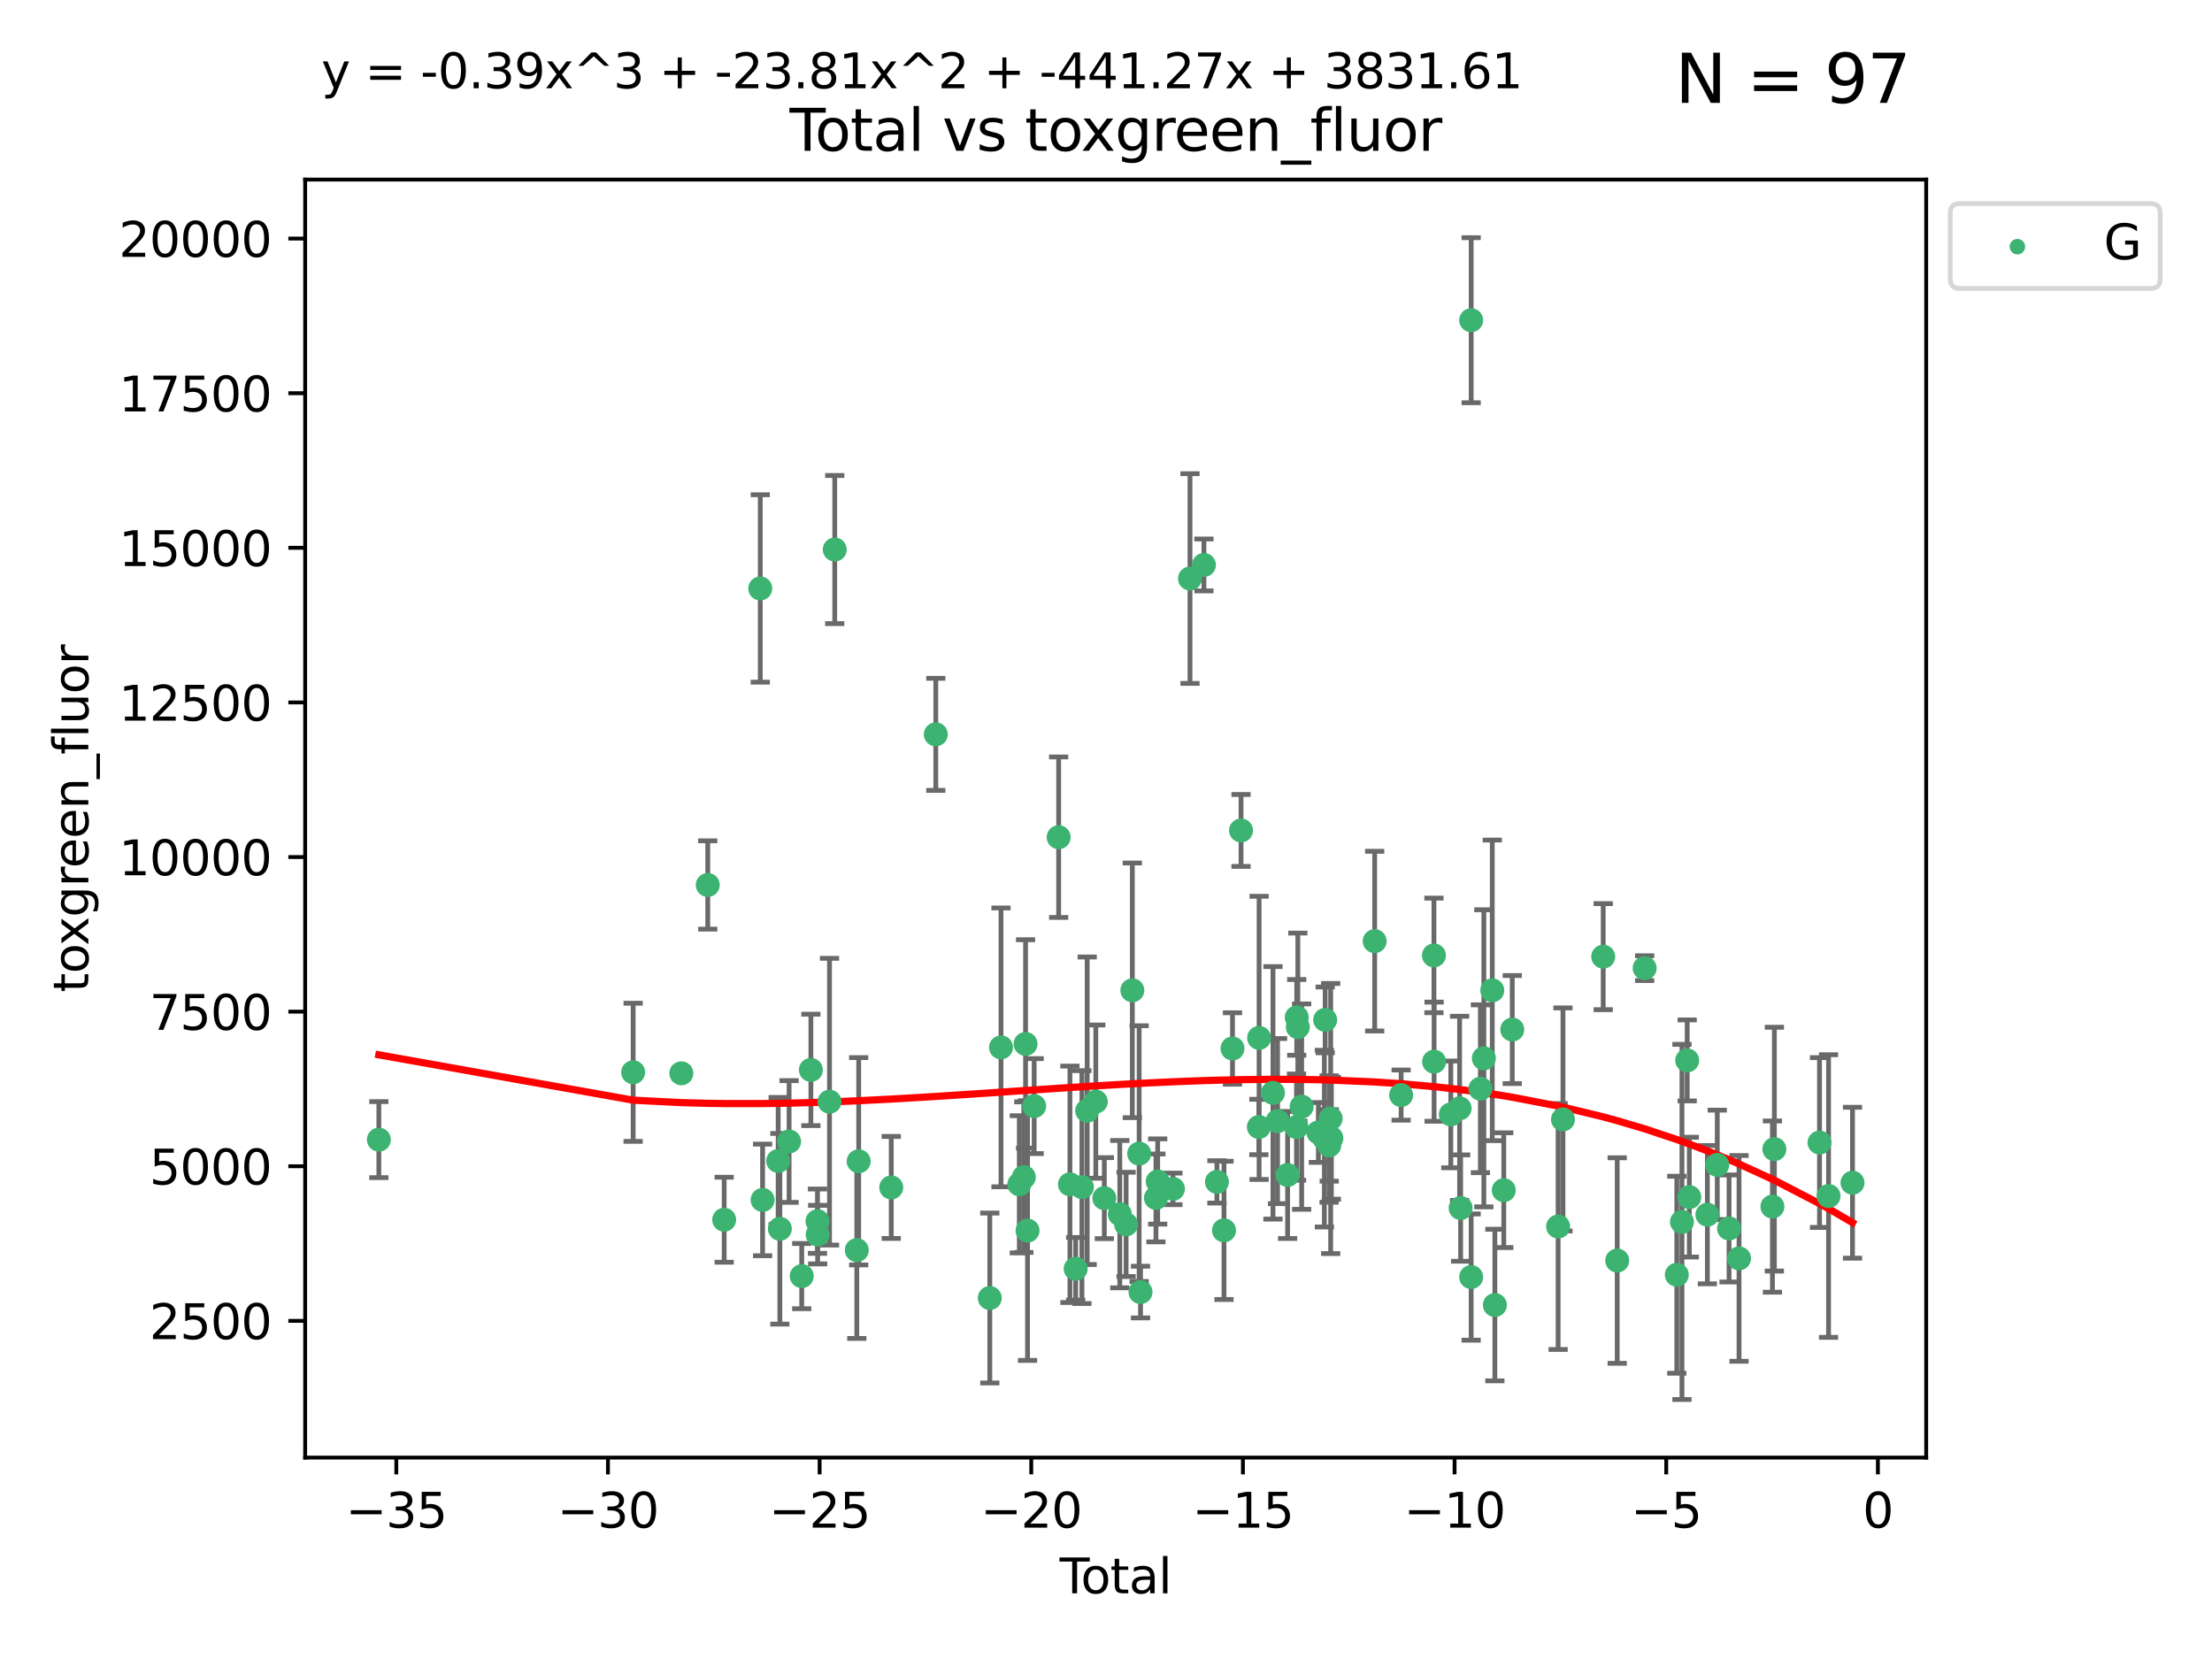 <?xml version="1.0" encoding="utf-8" standalone="no"?>
<!DOCTYPE svg PUBLIC "-//W3C//DTD SVG 1.1//EN"
  "http://www.w3.org/Graphics/SVG/1.1/DTD/svg11.dtd">
<svg xmlns:xlink="http://www.w3.org/1999/xlink" width="460.8pt" height="345.6pt" viewBox="0 0 460.8 345.6" xmlns="http://www.w3.org/2000/svg" version="1.1">
 <defs>
  <style type="text/css">*{stroke-linejoin: round; stroke-linecap: butt}</style>
 </defs>
 <g id="figure_1">
  <g id="patch_1">
   <path d="M 0 345.6 
L 460.8 345.6 
L 460.8 0 
L 0 0 
z
" style="fill: #ffffff"/>
  </g>
  <g id="axes_1">
   <g id="patch_2">
    <path d="M 63.571 303.64 
L 401.26 303.64 
L 401.26 37.411 
L 63.571 37.411 
z
" style="fill: #ffffff"/>
   </g>
   <g id="PathCollection_1">
    <defs>
     <path id="m1c22f3b941" d="M 0 1.118 
C 0.297 1.118 0.581 1 0.791 0.791 
C 1 0.581 1.118 0.297 1.118 0 
C 1.118 -0.297 1 -0.581 0.791 -0.791 
C 0.581 -1 0.297 -1.118 0 -1.118 
C -0.297 -1.118 -0.581 -1 -0.791 -0.791 
C -1 -0.581 -1.118 -0.297 -1.118 0 
C -1.118 0.297 -1 0.581 -0.791 0.791 
C -0.581 1 -0.297 1.118 0 1.118 
z
" style="stroke: #3cb371"/>
    </defs>
    <g clip-path="url(#p0ae31ed1fb)">
     <use xlink:href="#m1c22f3b941" x="78.921" y="237.407" style="fill: #3cb371; stroke: #3cb371"/>
     <use xlink:href="#m1c22f3b941" x="131.896" y="223.379" style="fill: #3cb371; stroke: #3cb371"/>
     <use xlink:href="#m1c22f3b941" x="141.933" y="223.589" style="fill: #3cb371; stroke: #3cb371"/>
     <use xlink:href="#m1c22f3b941" x="147.439" y="184.355" style="fill: #3cb371; stroke: #3cb371"/>
     <use xlink:href="#m1c22f3b941" x="150.859" y="254.091" style="fill: #3cb371; stroke: #3cb371"/>
     <use xlink:href="#m1c22f3b941" x="158.377" y="122.585" style="fill: #3cb371; stroke: #3cb371"/>
     <use xlink:href="#m1c22f3b941" x="158.863" y="249.969" style="fill: #3cb371; stroke: #3cb371"/>
     <use xlink:href="#m1c22f3b941" x="162.108" y="241.851" style="fill: #3cb371; stroke: #3cb371"/>
     <use xlink:href="#m1c22f3b941" x="162.459" y="255.979" style="fill: #3cb371; stroke: #3cb371"/>
     <use xlink:href="#m1c22f3b941" x="164.382" y="237.793" style="fill: #3cb371; stroke: #3cb371"/>
     <use xlink:href="#m1c22f3b941" x="167.017" y="265.837" style="fill: #3cb371; stroke: #3cb371"/>
     <use xlink:href="#m1c22f3b941" x="168.922" y="222.88" style="fill: #3cb371; stroke: #3cb371"/>
     <use xlink:href="#m1c22f3b941" x="170.298" y="254.396" style="fill: #3cb371; stroke: #3cb371"/>
     <use xlink:href="#m1c22f3b941" x="170.335" y="257.194" style="fill: #3cb371; stroke: #3cb371"/>
     <use xlink:href="#m1c22f3b941" x="172.802" y="229.5" style="fill: #3cb371; stroke: #3cb371"/>
     <use xlink:href="#m1c22f3b941" x="173.889" y="114.48" style="fill: #3cb371; stroke: #3cb371"/>
     <use xlink:href="#m1c22f3b941" x="178.486" y="260.421" style="fill: #3cb371; stroke: #3cb371"/>
     <use xlink:href="#m1c22f3b941" x="178.883" y="241.917" style="fill: #3cb371; stroke: #3cb371"/>
     <use xlink:href="#m1c22f3b941" x="185.663" y="247.364" style="fill: #3cb371; stroke: #3cb371"/>
     <use xlink:href="#m1c22f3b941" x="194.944" y="152.977" style="fill: #3cb371; stroke: #3cb371"/>
     <use xlink:href="#m1c22f3b941" x="206.195" y="270.401" style="fill: #3cb371; stroke: #3cb371"/>
     <use xlink:href="#m1c22f3b941" x="208.529" y="218.187" style="fill: #3cb371; stroke: #3cb371"/>
     <use xlink:href="#m1c22f3b941" x="212.345" y="246.712" style="fill: #3cb371; stroke: #3cb371"/>
     <use xlink:href="#m1c22f3b941" x="213.28" y="245.223" style="fill: #3cb371; stroke: #3cb371"/>
     <use xlink:href="#m1c22f3b941" x="213.644" y="217.469" style="fill: #3cb371; stroke: #3cb371"/>
     <use xlink:href="#m1c22f3b941" x="214.053" y="256.352" style="fill: #3cb371; stroke: #3cb371"/>
     <use xlink:href="#m1c22f3b941" x="215.434" y="230.422" style="fill: #3cb371; stroke: #3cb371"/>
     <use xlink:href="#m1c22f3b941" x="220.537" y="174.405" style="fill: #3cb371; stroke: #3cb371"/>
     <use xlink:href="#m1c22f3b941" x="222.889" y="246.713" style="fill: #3cb371; stroke: #3cb371"/>
     <use xlink:href="#m1c22f3b941" x="224.085" y="264.312" style="fill: #3cb371; stroke: #3cb371"/>
     <use xlink:href="#m1c22f3b941" x="225.384" y="247.29" style="fill: #3cb371; stroke: #3cb371"/>
     <use xlink:href="#m1c22f3b941" x="226.479" y="231.389" style="fill: #3cb371; stroke: #3cb371"/>
     <use xlink:href="#m1c22f3b941" x="228.274" y="229.487" style="fill: #3cb371; stroke: #3cb371"/>
     <use xlink:href="#m1c22f3b941" x="230.049" y="249.594" style="fill: #3cb371; stroke: #3cb371"/>
     <use xlink:href="#m1c22f3b941" x="233.277" y="252.93" style="fill: #3cb371; stroke: #3cb371"/>
     <use xlink:href="#m1c22f3b941" x="234.588" y="255.065" style="fill: #3cb371; stroke: #3cb371"/>
     <use xlink:href="#m1c22f3b941" x="235.886" y="206.302" style="fill: #3cb371; stroke: #3cb371"/>
     <use xlink:href="#m1c22f3b941" x="237.307" y="240.321" style="fill: #3cb371; stroke: #3cb371"/>
     <use xlink:href="#m1c22f3b941" x="237.592" y="269.163" style="fill: #3cb371; stroke: #3cb371"/>
     <use xlink:href="#m1c22f3b941" x="240.805" y="249.549" style="fill: #3cb371; stroke: #3cb371"/>
     <use xlink:href="#m1c22f3b941" x="241.166" y="246.127" style="fill: #3cb371; stroke: #3cb371"/>
     <use xlink:href="#m1c22f3b941" x="244.343" y="247.666" style="fill: #3cb371; stroke: #3cb371"/>
     <use xlink:href="#m1c22f3b941" x="247.897" y="120.517" style="fill: #3cb371; stroke: #3cb371"/>
     <use xlink:href="#m1c22f3b941" x="250.803" y="117.688" style="fill: #3cb371; stroke: #3cb371"/>
     <use xlink:href="#m1c22f3b941" x="253.51" y="246.206" style="fill: #3cb371; stroke: #3cb371"/>
     <use xlink:href="#m1c22f3b941" x="254.98" y="256.306" style="fill: #3cb371; stroke: #3cb371"/>
     <use xlink:href="#m1c22f3b941" x="256.751" y="218.419" style="fill: #3cb371; stroke: #3cb371"/>
     <use xlink:href="#m1c22f3b941" x="258.529" y="173" style="fill: #3cb371; stroke: #3cb371"/>
     <use xlink:href="#m1c22f3b941" x="262.244" y="234.775" style="fill: #3cb371; stroke: #3cb371"/>
     <use xlink:href="#m1c22f3b941" x="262.295" y="216.208" style="fill: #3cb371; stroke: #3cb371"/>
     <use xlink:href="#m1c22f3b941" x="265.185" y="227.657" style="fill: #3cb371; stroke: #3cb371"/>
     <use xlink:href="#m1c22f3b941" x="266.134" y="233.545" style="fill: #3cb371; stroke: #3cb371"/>
     <use xlink:href="#m1c22f3b941" x="268.232" y="244.771" style="fill: #3cb371; stroke: #3cb371"/>
     <use xlink:href="#m1c22f3b941" x="270.09" y="234.792" style="fill: #3cb371; stroke: #3cb371"/>
     <use xlink:href="#m1c22f3b941" x="270.133" y="211.941" style="fill: #3cb371; stroke: #3cb371"/>
     <use xlink:href="#m1c22f3b941" x="270.363" y="213.961" style="fill: #3cb371; stroke: #3cb371"/>
     <use xlink:href="#m1c22f3b941" x="271.159" y="230.53" style="fill: #3cb371; stroke: #3cb371"/>
     <use xlink:href="#m1c22f3b941" x="274.643" y="235.909" style="fill: #3cb371; stroke: #3cb371"/>
     <use xlink:href="#m1c22f3b941" x="275.894" y="237.19" style="fill: #3cb371; stroke: #3cb371"/>
     <use xlink:href="#m1c22f3b941" x="276.057" y="212.457" style="fill: #3cb371; stroke: #3cb371"/>
     <use xlink:href="#m1c22f3b941" x="276.879" y="237.274" style="fill: #3cb371; stroke: #3cb371"/>
     <use xlink:href="#m1c22f3b941" x="276.905" y="238.605" style="fill: #3cb371; stroke: #3cb371"/>
     <use xlink:href="#m1c22f3b941" x="277.203" y="233.01" style="fill: #3cb371; stroke: #3cb371"/>
     <use xlink:href="#m1c22f3b941" x="277.351" y="237.107" style="fill: #3cb371; stroke: #3cb371"/>
     <use xlink:href="#m1c22f3b941" x="286.371" y="196.055" style="fill: #3cb371; stroke: #3cb371"/>
     <use xlink:href="#m1c22f3b941" x="291.882" y="228.125" style="fill: #3cb371; stroke: #3cb371"/>
     <use xlink:href="#m1c22f3b941" x="298.715" y="199.028" style="fill: #3cb371; stroke: #3cb371"/>
     <use xlink:href="#m1c22f3b941" x="298.748" y="221.168" style="fill: #3cb371; stroke: #3cb371"/>
     <use xlink:href="#m1c22f3b941" x="302.232" y="232.148" style="fill: #3cb371; stroke: #3cb371"/>
     <use xlink:href="#m1c22f3b941" x="304.065" y="230.883" style="fill: #3cb371; stroke: #3cb371"/>
     <use xlink:href="#m1c22f3b941" x="304.276" y="251.656" style="fill: #3cb371; stroke: #3cb371"/>
     <use xlink:href="#m1c22f3b941" x="306.467" y="266.034" style="fill: #3cb371; stroke: #3cb371"/>
     <use xlink:href="#m1c22f3b941" x="306.472" y="66.705" style="fill: #3cb371; stroke: #3cb371"/>
     <use xlink:href="#m1c22f3b941" x="308.39" y="226.806" style="fill: #3cb371; stroke: #3cb371"/>
     <use xlink:href="#m1c22f3b941" x="309.113" y="220.466" style="fill: #3cb371; stroke: #3cb371"/>
     <use xlink:href="#m1c22f3b941" x="310.865" y="206.308" style="fill: #3cb371; stroke: #3cb371"/>
     <use xlink:href="#m1c22f3b941" x="311.409" y="271.861" style="fill: #3cb371; stroke: #3cb371"/>
     <use xlink:href="#m1c22f3b941" x="313.265" y="247.94" style="fill: #3cb371; stroke: #3cb371"/>
     <use xlink:href="#m1c22f3b941" x="315.031" y="214.473" style="fill: #3cb371; stroke: #3cb371"/>
     <use xlink:href="#m1c22f3b941" x="324.589" y="255.506" style="fill: #3cb371; stroke: #3cb371"/>
     <use xlink:href="#m1c22f3b941" x="325.594" y="233.197" style="fill: #3cb371; stroke: #3cb371"/>
     <use xlink:href="#m1c22f3b941" x="333.98" y="199.288" style="fill: #3cb371; stroke: #3cb371"/>
     <use xlink:href="#m1c22f3b941" x="336.894" y="262.597" style="fill: #3cb371; stroke: #3cb371"/>
     <use xlink:href="#m1c22f3b941" x="342.612" y="201.684" style="fill: #3cb371; stroke: #3cb371"/>
     <use xlink:href="#m1c22f3b941" x="349.311" y="265.553" style="fill: #3cb371; stroke: #3cb371"/>
     <use xlink:href="#m1c22f3b941" x="350.383" y="254.55" style="fill: #3cb371; stroke: #3cb371"/>
     <use xlink:href="#m1c22f3b941" x="351.473" y="220.902" style="fill: #3cb371; stroke: #3cb371"/>
     <use xlink:href="#m1c22f3b941" x="351.916" y="249.388" style="fill: #3cb371; stroke: #3cb371"/>
     <use xlink:href="#m1c22f3b941" x="355.679" y="253.037" style="fill: #3cb371; stroke: #3cb371"/>
     <use xlink:href="#m1c22f3b941" x="357.737" y="242.662" style="fill: #3cb371; stroke: #3cb371"/>
     <use xlink:href="#m1c22f3b941" x="360.192" y="255.913" style="fill: #3cb371; stroke: #3cb371"/>
     <use xlink:href="#m1c22f3b941" x="362.272" y="262.147" style="fill: #3cb371; stroke: #3cb371"/>
     <use xlink:href="#m1c22f3b941" x="369.229" y="251.351" style="fill: #3cb371; stroke: #3cb371"/>
     <use xlink:href="#m1c22f3b941" x="369.632" y="239.387" style="fill: #3cb371; stroke: #3cb371"/>
     <use xlink:href="#m1c22f3b941" x="379.038" y="238.013" style="fill: #3cb371; stroke: #3cb371"/>
     <use xlink:href="#m1c22f3b941" x="380.92" y="249.154" style="fill: #3cb371; stroke: #3cb371"/>
     <use xlink:href="#m1c22f3b941" x="385.911" y="246.385" style="fill: #3cb371; stroke: #3cb371"/>
    </g>
   </g>
   <g id="matplotlib.axis_1">
    <g id="xtick_1">
     <g id="line2d_1">
      <defs>
       <path id="m65e2dc63e9" d="M 0 0 
L 0 3.5 
" style="stroke: #000000; stroke-width: 0.8"/>
      </defs>
      <g>
       <use xlink:href="#m65e2dc63e9" x="82.556" y="303.64" style="stroke: #000000; stroke-width: 0.8"/>
      </g>
     </g>
     <g id="text_1">
      <!-- −35 -->
      <g transform="translate(72.003 318.238)scale(0.1 -0.1)">
       <defs>
        <path id="DejaVuSans-2212" d="M 678 2272 
L 4684 2272 
L 4684 1741 
L 678 1741 
L 678 2272 
z
" transform="scale(0.016)"/>
        <path id="DejaVuSans-33" d="M 2597 2516 
Q 3050 2419 3304 2112 
Q 3559 1806 3559 1356 
Q 3559 666 3084 287 
Q 2609 -91 1734 -91 
Q 1441 -91 1130 -33 
Q 819 25 488 141 
L 488 750 
Q 750 597 1062 519 
Q 1375 441 1716 441 
Q 2309 441 2620 675 
Q 2931 909 2931 1356 
Q 2931 1769 2642 2001 
Q 2353 2234 1838 2234 
L 1294 2234 
L 1294 2753 
L 1863 2753 
Q 2328 2753 2575 2939 
Q 2822 3125 2822 3475 
Q 2822 3834 2567 4026 
Q 2313 4219 1838 4219 
Q 1578 4219 1281 4162 
Q 984 4106 628 3988 
L 628 4550 
Q 988 4650 1302 4700 
Q 1616 4750 1894 4750 
Q 2613 4750 3031 4423 
Q 3450 4097 3450 3541 
Q 3450 3153 3228 2886 
Q 3006 2619 2597 2516 
z
" transform="scale(0.016)"/>
        <path id="DejaVuSans-35" d="M 691 4666 
L 3169 4666 
L 3169 4134 
L 1269 4134 
L 1269 2991 
Q 1406 3038 1543 3061 
Q 1681 3084 1819 3084 
Q 2600 3084 3056 2656 
Q 3513 2228 3513 1497 
Q 3513 744 3044 326 
Q 2575 -91 1722 -91 
Q 1428 -91 1123 -41 
Q 819 9 494 109 
L 494 744 
Q 775 591 1075 516 
Q 1375 441 1709 441 
Q 2250 441 2565 725 
Q 2881 1009 2881 1497 
Q 2881 1984 2565 2268 
Q 2250 2553 1709 2553 
Q 1456 2553 1204 2497 
Q 953 2441 691 2322 
L 691 4666 
z
" transform="scale(0.016)"/>
       </defs>
       <use xlink:href="#DejaVuSans-2212"/>
       <use xlink:href="#DejaVuSans-33" x="83.789"/>
       <use xlink:href="#DejaVuSans-35" x="147.412"/>
      </g>
     </g>
    </g>
    <g id="xtick_2">
     <g id="line2d_2">
      <g>
       <use xlink:href="#m65e2dc63e9" x="126.648" y="303.64" style="stroke: #000000; stroke-width: 0.8"/>
      </g>
     </g>
     <g id="text_2">
      <!-- −30 -->
      <g transform="translate(116.095 318.238)scale(0.1 -0.1)">
       <defs>
        <path id="DejaVuSans-30" d="M 2034 4250 
Q 1547 4250 1301 3770 
Q 1056 3291 1056 2328 
Q 1056 1369 1301 889 
Q 1547 409 2034 409 
Q 2525 409 2770 889 
Q 3016 1369 3016 2328 
Q 3016 3291 2770 3770 
Q 2525 4250 2034 4250 
z
M 2034 4750 
Q 2819 4750 3233 4129 
Q 3647 3509 3647 2328 
Q 3647 1150 3233 529 
Q 2819 -91 2034 -91 
Q 1250 -91 836 529 
Q 422 1150 422 2328 
Q 422 3509 836 4129 
Q 1250 4750 2034 4750 
z
" transform="scale(0.016)"/>
       </defs>
       <use xlink:href="#DejaVuSans-2212"/>
       <use xlink:href="#DejaVuSans-33" x="83.789"/>
       <use xlink:href="#DejaVuSans-30" x="147.412"/>
      </g>
     </g>
    </g>
    <g id="xtick_3">
     <g id="line2d_3">
      <g>
       <use xlink:href="#m65e2dc63e9" x="170.74" y="303.64" style="stroke: #000000; stroke-width: 0.8"/>
      </g>
     </g>
     <g id="text_3">
      <!-- −25 -->
      <g transform="translate(160.187 318.238)scale(0.1 -0.1)">
       <defs>
        <path id="DejaVuSans-32" d="M 1228 531 
L 3431 531 
L 3431 0 
L 469 0 
L 469 531 
Q 828 903 1448 1529 
Q 2069 2156 2228 2338 
Q 2531 2678 2651 2914 
Q 2772 3150 2772 3378 
Q 2772 3750 2511 3984 
Q 2250 4219 1831 4219 
Q 1534 4219 1204 4116 
Q 875 4013 500 3803 
L 500 4441 
Q 881 4594 1212 4672 
Q 1544 4750 1819 4750 
Q 2544 4750 2975 4387 
Q 3406 4025 3406 3419 
Q 3406 3131 3298 2873 
Q 3191 2616 2906 2266 
Q 2828 2175 2409 1742 
Q 1991 1309 1228 531 
z
" transform="scale(0.016)"/>
       </defs>
       <use xlink:href="#DejaVuSans-2212"/>
       <use xlink:href="#DejaVuSans-32" x="83.789"/>
       <use xlink:href="#DejaVuSans-35" x="147.412"/>
      </g>
     </g>
    </g>
    <g id="xtick_4">
     <g id="line2d_4">
      <g>
       <use xlink:href="#m65e2dc63e9" x="214.832" y="303.64" style="stroke: #000000; stroke-width: 0.8"/>
      </g>
     </g>
     <g id="text_4">
      <!-- −20 -->
      <g transform="translate(204.279 318.238)scale(0.1 -0.1)">
       <use xlink:href="#DejaVuSans-2212"/>
       <use xlink:href="#DejaVuSans-32" x="83.789"/>
       <use xlink:href="#DejaVuSans-30" x="147.412"/>
      </g>
     </g>
    </g>
    <g id="xtick_5">
     <g id="line2d_5">
      <g>
       <use xlink:href="#m65e2dc63e9" x="258.924" y="303.64" style="stroke: #000000; stroke-width: 0.8"/>
      </g>
     </g>
     <g id="text_5">
      <!-- −15 -->
      <g transform="translate(248.371 318.238)scale(0.1 -0.1)">
       <defs>
        <path id="DejaVuSans-31" d="M 794 531 
L 1825 531 
L 1825 4091 
L 703 3866 
L 703 4441 
L 1819 4666 
L 2450 4666 
L 2450 531 
L 3481 531 
L 3481 0 
L 794 0 
L 794 531 
z
" transform="scale(0.016)"/>
       </defs>
       <use xlink:href="#DejaVuSans-2212"/>
       <use xlink:href="#DejaVuSans-31" x="83.789"/>
       <use xlink:href="#DejaVuSans-35" x="147.412"/>
      </g>
     </g>
    </g>
    <g id="xtick_6">
     <g id="line2d_6">
      <g>
       <use xlink:href="#m65e2dc63e9" x="303.016" y="303.64" style="stroke: #000000; stroke-width: 0.8"/>
      </g>
     </g>
     <g id="text_6">
      <!-- −10 -->
      <g transform="translate(292.463 318.238)scale(0.1 -0.1)">
       <use xlink:href="#DejaVuSans-2212"/>
       <use xlink:href="#DejaVuSans-31" x="83.789"/>
       <use xlink:href="#DejaVuSans-30" x="147.412"/>
      </g>
     </g>
    </g>
    <g id="xtick_7">
     <g id="line2d_7">
      <g>
       <use xlink:href="#m65e2dc63e9" x="347.108" y="303.64" style="stroke: #000000; stroke-width: 0.8"/>
      </g>
     </g>
     <g id="text_7">
      <!-- −5 -->
      <g transform="translate(339.737 318.238)scale(0.1 -0.1)">
       <use xlink:href="#DejaVuSans-2212"/>
       <use xlink:href="#DejaVuSans-35" x="83.789"/>
      </g>
     </g>
    </g>
    <g id="xtick_8">
     <g id="line2d_8">
      <g>
       <use xlink:href="#m65e2dc63e9" x="391.2" y="303.64" style="stroke: #000000; stroke-width: 0.8"/>
      </g>
     </g>
     <g id="text_8">
      <!-- 0 -->
      <g transform="translate(388.018 318.238)scale(0.1 -0.1)">
       <use xlink:href="#DejaVuSans-30"/>
      </g>
     </g>
    </g>
    <g id="text_9">
     <!-- Total -->
     <g transform="translate(220.739 331.917)scale(0.1 -0.1)">
      <defs>
       <path id="DejaVuSans-54" d="M -19 4666 
L 3928 4666 
L 3928 4134 
L 2272 4134 
L 2272 0 
L 1638 0 
L 1638 4134 
L -19 4134 
L -19 4666 
z
" transform="scale(0.016)"/>
       <path id="DejaVuSans-6f" d="M 1959 3097 
Q 1497 3097 1228 2736 
Q 959 2375 959 1747 
Q 959 1119 1226 758 
Q 1494 397 1959 397 
Q 2419 397 2687 759 
Q 2956 1122 2956 1747 
Q 2956 2369 2687 2733 
Q 2419 3097 1959 3097 
z
M 1959 3584 
Q 2709 3584 3137 3096 
Q 3566 2609 3566 1747 
Q 3566 888 3137 398 
Q 2709 -91 1959 -91 
Q 1206 -91 779 398 
Q 353 888 353 1747 
Q 353 2609 779 3096 
Q 1206 3584 1959 3584 
z
" transform="scale(0.016)"/>
       <path id="DejaVuSans-74" d="M 1172 4494 
L 1172 3500 
L 2356 3500 
L 2356 3053 
L 1172 3053 
L 1172 1153 
Q 1172 725 1289 603 
Q 1406 481 1766 481 
L 2356 481 
L 2356 0 
L 1766 0 
Q 1100 0 847 248 
Q 594 497 594 1153 
L 594 3053 
L 172 3053 
L 172 3500 
L 594 3500 
L 594 4494 
L 1172 4494 
z
" transform="scale(0.016)"/>
       <path id="DejaVuSans-61" d="M 2194 1759 
Q 1497 1759 1228 1600 
Q 959 1441 959 1056 
Q 959 750 1161 570 
Q 1363 391 1709 391 
Q 2188 391 2477 730 
Q 2766 1069 2766 1631 
L 2766 1759 
L 2194 1759 
z
M 3341 1997 
L 3341 0 
L 2766 0 
L 2766 531 
Q 2569 213 2275 61 
Q 1981 -91 1556 -91 
Q 1019 -91 701 211 
Q 384 513 384 1019 
Q 384 1609 779 1909 
Q 1175 2209 1959 2209 
L 2766 2209 
L 2766 2266 
Q 2766 2663 2505 2880 
Q 2244 3097 1772 3097 
Q 1472 3097 1187 3025 
Q 903 2953 641 2809 
L 641 3341 
Q 956 3463 1253 3523 
Q 1550 3584 1831 3584 
Q 2591 3584 2966 3190 
Q 3341 2797 3341 1997 
z
" transform="scale(0.016)"/>
       <path id="DejaVuSans-6c" d="M 603 4863 
L 1178 4863 
L 1178 0 
L 603 0 
L 603 4863 
z
" transform="scale(0.016)"/>
      </defs>
      <use xlink:href="#DejaVuSans-54"/>
      <use xlink:href="#DejaVuSans-6f" x="44.084"/>
      <use xlink:href="#DejaVuSans-74" x="105.266"/>
      <use xlink:href="#DejaVuSans-61" x="144.475"/>
      <use xlink:href="#DejaVuSans-6c" x="205.754"/>
     </g>
    </g>
   </g>
   <g id="matplotlib.axis_2">
    <g id="ytick_1">
     <g id="line2d_9">
      <defs>
       <path id="md2970b99d3" d="M 0 0 
L -3.5 0 
" style="stroke: #000000; stroke-width: 0.8"/>
      </defs>
      <g>
       <use xlink:href="#md2970b99d3" x="63.571" y="275.157" style="stroke: #000000; stroke-width: 0.8"/>
      </g>
     </g>
     <g id="text_10">
      <!-- 2500 -->
      <g transform="translate(31.121 278.956)scale(0.1 -0.1)">
       <use xlink:href="#DejaVuSans-32"/>
       <use xlink:href="#DejaVuSans-35" x="63.623"/>
       <use xlink:href="#DejaVuSans-30" x="127.246"/>
       <use xlink:href="#DejaVuSans-30" x="190.869"/>
      </g>
     </g>
    </g>
    <g id="ytick_2">
     <g id="line2d_10">
      <g>
       <use xlink:href="#md2970b99d3" x="63.571" y="242.95" style="stroke: #000000; stroke-width: 0.8"/>
      </g>
     </g>
     <g id="text_11">
      <!-- 5000 -->
      <g transform="translate(31.121 246.749)scale(0.1 -0.1)">
       <use xlink:href="#DejaVuSans-35"/>
       <use xlink:href="#DejaVuSans-30" x="63.623"/>
       <use xlink:href="#DejaVuSans-30" x="127.246"/>
       <use xlink:href="#DejaVuSans-30" x="190.869"/>
      </g>
     </g>
    </g>
    <g id="ytick_3">
     <g id="line2d_11">
      <g>
       <use xlink:href="#md2970b99d3" x="63.571" y="210.742" style="stroke: #000000; stroke-width: 0.8"/>
      </g>
     </g>
     <g id="text_12">
      <!-- 7500 -->
      <g transform="translate(31.121 214.541)scale(0.1 -0.1)">
       <defs>
        <path id="DejaVuSans-37" d="M 525 4666 
L 3525 4666 
L 3525 4397 
L 1831 0 
L 1172 0 
L 2766 4134 
L 525 4134 
L 525 4666 
z
" transform="scale(0.016)"/>
       </defs>
       <use xlink:href="#DejaVuSans-37"/>
       <use xlink:href="#DejaVuSans-35" x="63.623"/>
       <use xlink:href="#DejaVuSans-30" x="127.246"/>
       <use xlink:href="#DejaVuSans-30" x="190.869"/>
      </g>
     </g>
    </g>
    <g id="ytick_4">
     <g id="line2d_12">
      <g>
       <use xlink:href="#md2970b99d3" x="63.571" y="178.534" style="stroke: #000000; stroke-width: 0.8"/>
      </g>
     </g>
     <g id="text_13">
      <!-- 10000 -->
      <g transform="translate(24.759 182.334)scale(0.1 -0.1)">
       <use xlink:href="#DejaVuSans-31"/>
       <use xlink:href="#DejaVuSans-30" x="63.623"/>
       <use xlink:href="#DejaVuSans-30" x="127.246"/>
       <use xlink:href="#DejaVuSans-30" x="190.869"/>
       <use xlink:href="#DejaVuSans-30" x="254.492"/>
      </g>
     </g>
    </g>
    <g id="ytick_5">
     <g id="line2d_13">
      <g>
       <use xlink:href="#md2970b99d3" x="63.571" y="146.327" style="stroke: #000000; stroke-width: 0.8"/>
      </g>
     </g>
     <g id="text_14">
      <!-- 12500 -->
      <g transform="translate(24.759 150.126)scale(0.1 -0.1)">
       <use xlink:href="#DejaVuSans-31"/>
       <use xlink:href="#DejaVuSans-32" x="63.623"/>
       <use xlink:href="#DejaVuSans-35" x="127.246"/>
       <use xlink:href="#DejaVuSans-30" x="190.869"/>
       <use xlink:href="#DejaVuSans-30" x="254.492"/>
      </g>
     </g>
    </g>
    <g id="ytick_6">
     <g id="line2d_14">
      <g>
       <use xlink:href="#md2970b99d3" x="63.571" y="114.119" style="stroke: #000000; stroke-width: 0.8"/>
      </g>
     </g>
     <g id="text_15">
      <!-- 15000 -->
      <g transform="translate(24.759 117.918)scale(0.1 -0.1)">
       <use xlink:href="#DejaVuSans-31"/>
       <use xlink:href="#DejaVuSans-35" x="63.623"/>
       <use xlink:href="#DejaVuSans-30" x="127.246"/>
       <use xlink:href="#DejaVuSans-30" x="190.869"/>
       <use xlink:href="#DejaVuSans-30" x="254.492"/>
      </g>
     </g>
    </g>
    <g id="ytick_7">
     <g id="line2d_15">
      <g>
       <use xlink:href="#md2970b99d3" x="63.571" y="81.912" style="stroke: #000000; stroke-width: 0.8"/>
      </g>
     </g>
     <g id="text_16">
      <!-- 17500 -->
      <g transform="translate(24.759 85.711)scale(0.1 -0.1)">
       <use xlink:href="#DejaVuSans-31"/>
       <use xlink:href="#DejaVuSans-37" x="63.623"/>
       <use xlink:href="#DejaVuSans-35" x="127.246"/>
       <use xlink:href="#DejaVuSans-30" x="190.869"/>
       <use xlink:href="#DejaVuSans-30" x="254.492"/>
      </g>
     </g>
    </g>
    <g id="ytick_8">
     <g id="line2d_16">
      <g>
       <use xlink:href="#md2970b99d3" x="63.571" y="49.704" style="stroke: #000000; stroke-width: 0.8"/>
      </g>
     </g>
     <g id="text_17">
      <!-- 20000 -->
      <g transform="translate(24.759 53.503)scale(0.1 -0.1)">
       <use xlink:href="#DejaVuSans-32"/>
       <use xlink:href="#DejaVuSans-30" x="63.623"/>
       <use xlink:href="#DejaVuSans-30" x="127.246"/>
       <use xlink:href="#DejaVuSans-30" x="190.869"/>
       <use xlink:href="#DejaVuSans-30" x="254.492"/>
      </g>
     </g>
    </g>
    <g id="text_18">
     <!-- toxgreen_fluor -->
     <g transform="translate(18.401 206.72)rotate(-90)scale(0.1 -0.1)">
      <defs>
       <path id="DejaVuSans-78" d="M 3513 3500 
L 2247 1797 
L 3578 0 
L 2900 0 
L 1881 1375 
L 863 0 
L 184 0 
L 1544 1831 
L 300 3500 
L 978 3500 
L 1906 2253 
L 2834 3500 
L 3513 3500 
z
" transform="scale(0.016)"/>
       <path id="DejaVuSans-67" d="M 2906 1791 
Q 2906 2416 2648 2759 
Q 2391 3103 1925 3103 
Q 1463 3103 1205 2759 
Q 947 2416 947 1791 
Q 947 1169 1205 825 
Q 1463 481 1925 481 
Q 2391 481 2648 825 
Q 2906 1169 2906 1791 
z
M 3481 434 
Q 3481 -459 3084 -895 
Q 2688 -1331 1869 -1331 
Q 1566 -1331 1297 -1286 
Q 1028 -1241 775 -1147 
L 775 -588 
Q 1028 -725 1275 -790 
Q 1522 -856 1778 -856 
Q 2344 -856 2625 -561 
Q 2906 -266 2906 331 
L 2906 616 
Q 2728 306 2450 153 
Q 2172 0 1784 0 
Q 1141 0 747 490 
Q 353 981 353 1791 
Q 353 2603 747 3093 
Q 1141 3584 1784 3584 
Q 2172 3584 2450 3431 
Q 2728 3278 2906 2969 
L 2906 3500 
L 3481 3500 
L 3481 434 
z
" transform="scale(0.016)"/>
       <path id="DejaVuSans-72" d="M 2631 2963 
Q 2534 3019 2420 3045 
Q 2306 3072 2169 3072 
Q 1681 3072 1420 2755 
Q 1159 2438 1159 1844 
L 1159 0 
L 581 0 
L 581 3500 
L 1159 3500 
L 1159 2956 
Q 1341 3275 1631 3429 
Q 1922 3584 2338 3584 
Q 2397 3584 2469 3576 
Q 2541 3569 2628 3553 
L 2631 2963 
z
" transform="scale(0.016)"/>
       <path id="DejaVuSans-65" d="M 3597 1894 
L 3597 1613 
L 953 1613 
Q 991 1019 1311 708 
Q 1631 397 2203 397 
Q 2534 397 2845 478 
Q 3156 559 3463 722 
L 3463 178 
Q 3153 47 2828 -22 
Q 2503 -91 2169 -91 
Q 1331 -91 842 396 
Q 353 884 353 1716 
Q 353 2575 817 3079 
Q 1281 3584 2069 3584 
Q 2775 3584 3186 3129 
Q 3597 2675 3597 1894 
z
M 3022 2063 
Q 3016 2534 2758 2815 
Q 2500 3097 2075 3097 
Q 1594 3097 1305 2825 
Q 1016 2553 972 2059 
L 3022 2063 
z
" transform="scale(0.016)"/>
       <path id="DejaVuSans-6e" d="M 3513 2113 
L 3513 0 
L 2938 0 
L 2938 2094 
Q 2938 2591 2744 2837 
Q 2550 3084 2163 3084 
Q 1697 3084 1428 2787 
Q 1159 2491 1159 1978 
L 1159 0 
L 581 0 
L 581 3500 
L 1159 3500 
L 1159 2956 
Q 1366 3272 1645 3428 
Q 1925 3584 2291 3584 
Q 2894 3584 3203 3211 
Q 3513 2838 3513 2113 
z
" transform="scale(0.016)"/>
       <path id="DejaVuSans-5f" d="M 3263 -1063 
L 3263 -1509 
L -63 -1509 
L -63 -1063 
L 3263 -1063 
z
" transform="scale(0.016)"/>
       <path id="DejaVuSans-66" d="M 2375 4863 
L 2375 4384 
L 1825 4384 
Q 1516 4384 1395 4259 
Q 1275 4134 1275 3809 
L 1275 3500 
L 2222 3500 
L 2222 3053 
L 1275 3053 
L 1275 0 
L 697 0 
L 697 3053 
L 147 3053 
L 147 3500 
L 697 3500 
L 697 3744 
Q 697 4328 969 4595 
Q 1241 4863 1831 4863 
L 2375 4863 
z
" transform="scale(0.016)"/>
       <path id="DejaVuSans-75" d="M 544 1381 
L 544 3500 
L 1119 3500 
L 1119 1403 
Q 1119 906 1312 657 
Q 1506 409 1894 409 
Q 2359 409 2629 706 
Q 2900 1003 2900 1516 
L 2900 3500 
L 3475 3500 
L 3475 0 
L 2900 0 
L 2900 538 
Q 2691 219 2414 64 
Q 2138 -91 1772 -91 
Q 1169 -91 856 284 
Q 544 659 544 1381 
z
M 1991 3584 
L 1991 3584 
z
" transform="scale(0.016)"/>
      </defs>
      <use xlink:href="#DejaVuSans-74"/>
      <use xlink:href="#DejaVuSans-6f" x="39.209"/>
      <use xlink:href="#DejaVuSans-78" x="97.266"/>
      <use xlink:href="#DejaVuSans-67" x="156.445"/>
      <use xlink:href="#DejaVuSans-72" x="219.922"/>
      <use xlink:href="#DejaVuSans-65" x="258.785"/>
      <use xlink:href="#DejaVuSans-65" x="320.309"/>
      <use xlink:href="#DejaVuSans-6e" x="381.832"/>
      <use xlink:href="#DejaVuSans-5f" x="445.211"/>
      <use xlink:href="#DejaVuSans-66" x="495.211"/>
      <use xlink:href="#DejaVuSans-6c" x="530.416"/>
      <use xlink:href="#DejaVuSans-75" x="558.199"/>
      <use xlink:href="#DejaVuSans-6f" x="621.578"/>
      <use xlink:href="#DejaVuSans-72" x="682.76"/>
     </g>
    </g>
   </g>
   <g id="LineCollection_1">
    <path d="M 78.921 245.328 
L 78.921 229.486 
" clip-path="url(#p0ae31ed1fb)" style="fill: none; stroke: #696969"/>
    <path d="M 131.896 237.769 
L 131.896 208.989 
" clip-path="url(#p0ae31ed1fb)" style="fill: none; stroke: #696969"/>
    <path d="M 141.933 224.683 
L 141.933 222.494 
" clip-path="url(#p0ae31ed1fb)" style="fill: none; stroke: #696969"/>
    <path d="M 147.439 193.552 
L 147.439 175.159 
" clip-path="url(#p0ae31ed1fb)" style="fill: none; stroke: #696969"/>
    <path d="M 150.859 262.946 
L 150.859 245.236 
" clip-path="url(#p0ae31ed1fb)" style="fill: none; stroke: #696969"/>
    <path d="M 158.377 142.103 
L 158.377 103.067 
" clip-path="url(#p0ae31ed1fb)" style="fill: none; stroke: #696969"/>
    <path d="M 158.863 261.593 
L 158.863 238.346 
" clip-path="url(#p0ae31ed1fb)" style="fill: none; stroke: #696969"/>
    <path d="M 162.108 255.087 
L 162.108 228.615 
" clip-path="url(#p0ae31ed1fb)" style="fill: none; stroke: #696969"/>
    <path d="M 162.459 275.836 
L 162.459 236.122 
" clip-path="url(#p0ae31ed1fb)" style="fill: none; stroke: #696969"/>
    <path d="M 164.382 250.471 
L 164.382 225.115 
" clip-path="url(#p0ae31ed1fb)" style="fill: none; stroke: #696969"/>
    <path d="M 167.017 272.631 
L 167.017 259.042 
" clip-path="url(#p0ae31ed1fb)" style="fill: none; stroke: #696969"/>
    <path d="M 168.922 234.487 
L 168.922 211.274 
" clip-path="url(#p0ae31ed1fb)" style="fill: none; stroke: #696969"/>
    <path d="M 170.298 261.097 
L 170.298 247.694 
" clip-path="url(#p0ae31ed1fb)" style="fill: none; stroke: #696969"/>
    <path d="M 170.335 263.296 
L 170.335 251.092 
" clip-path="url(#p0ae31ed1fb)" style="fill: none; stroke: #696969"/>
    <path d="M 172.802 259.366 
L 172.802 199.634 
" clip-path="url(#p0ae31ed1fb)" style="fill: none; stroke: #696969"/>
    <path d="M 173.889 129.907 
L 173.889 99.054 
" clip-path="url(#p0ae31ed1fb)" style="fill: none; stroke: #696969"/>
    <path d="M 178.486 278.819 
L 178.486 242.024 
" clip-path="url(#p0ae31ed1fb)" style="fill: none; stroke: #696969"/>
    <path d="M 178.883 263.513 
L 178.883 220.32 
" clip-path="url(#p0ae31ed1fb)" style="fill: none; stroke: #696969"/>
    <path d="M 185.663 257.989 
L 185.663 236.74 
" clip-path="url(#p0ae31ed1fb)" style="fill: none; stroke: #696969"/>
    <path d="M 194.944 164.649 
L 194.944 141.305 
" clip-path="url(#p0ae31ed1fb)" style="fill: none; stroke: #696969"/>
    <path d="M 206.195 288.099 
L 206.195 252.703 
" clip-path="url(#p0ae31ed1fb)" style="fill: none; stroke: #696969"/>
    <path d="M 208.529 247.229 
L 208.529 189.144 
" clip-path="url(#p0ae31ed1fb)" style="fill: none; stroke: #696969"/>
    <path d="M 212.345 261.004 
L 212.345 232.419 
" clip-path="url(#p0ae31ed1fb)" style="fill: none; stroke: #696969"/>
    <path d="M 213.28 260.904 
L 213.28 229.542 
" clip-path="url(#p0ae31ed1fb)" style="fill: none; stroke: #696969"/>
    <path d="M 213.644 239.177 
L 213.644 195.761 
" clip-path="url(#p0ae31ed1fb)" style="fill: none; stroke: #696969"/>
    <path d="M 214.053 283.397 
L 214.053 229.307 
" clip-path="url(#p0ae31ed1fb)" style="fill: none; stroke: #696969"/>
    <path d="M 215.434 240.314 
L 215.434 220.53 
" clip-path="url(#p0ae31ed1fb)" style="fill: none; stroke: #696969"/>
    <path d="M 220.537 191.122 
L 220.537 157.687 
" clip-path="url(#p0ae31ed1fb)" style="fill: none; stroke: #696969"/>
    <path d="M 222.889 271.335 
L 222.889 222.09 
" clip-path="url(#p0ae31ed1fb)" style="fill: none; stroke: #696969"/>
    <path d="M 224.085 270.84 
L 224.085 257.784 
" clip-path="url(#p0ae31ed1fb)" style="fill: none; stroke: #696969"/>
    <path d="M 225.384 271.549 
L 225.384 223.032 
" clip-path="url(#p0ae31ed1fb)" style="fill: none; stroke: #696969"/>
    <path d="M 226.479 263.418 
L 226.479 199.361 
" clip-path="url(#p0ae31ed1fb)" style="fill: none; stroke: #696969"/>
    <path d="M 228.274 245.445 
L 228.274 213.528 
" clip-path="url(#p0ae31ed1fb)" style="fill: none; stroke: #696969"/>
    <path d="M 230.049 258.029 
L 230.049 241.16 
" clip-path="url(#p0ae31ed1fb)" style="fill: none; stroke: #696969"/>
    <path d="M 233.277 268.275 
L 233.277 237.584 
" clip-path="url(#p0ae31ed1fb)" style="fill: none; stroke: #696969"/>
    <path d="M 234.588 265.924 
L 234.588 244.206 
" clip-path="url(#p0ae31ed1fb)" style="fill: none; stroke: #696969"/>
    <path d="M 235.886 232.825 
L 235.886 179.779 
" clip-path="url(#p0ae31ed1fb)" style="fill: none; stroke: #696969"/>
    <path d="M 237.307 266.957 
L 237.307 213.686 
" clip-path="url(#p0ae31ed1fb)" style="fill: none; stroke: #696969"/>
    <path d="M 237.592 274.548 
L 237.592 263.777 
" clip-path="url(#p0ae31ed1fb)" style="fill: none; stroke: #696969"/>
    <path d="M 240.805 258.703 
L 240.805 240.395 
" clip-path="url(#p0ae31ed1fb)" style="fill: none; stroke: #696969"/>
    <path d="M 241.166 255.007 
L 241.166 237.247 
" clip-path="url(#p0ae31ed1fb)" style="fill: none; stroke: #696969"/>
    <path d="M 244.343 250.954 
L 244.343 244.377 
" clip-path="url(#p0ae31ed1fb)" style="fill: none; stroke: #696969"/>
    <path d="M 247.897 142.36 
L 247.897 98.675 
" clip-path="url(#p0ae31ed1fb)" style="fill: none; stroke: #696969"/>
    <path d="M 250.803 123.094 
L 250.803 112.283 
" clip-path="url(#p0ae31ed1fb)" style="fill: none; stroke: #696969"/>
    <path d="M 253.51 250.617 
L 253.51 241.795 
" clip-path="url(#p0ae31ed1fb)" style="fill: none; stroke: #696969"/>
    <path d="M 254.98 270.705 
L 254.98 241.908 
" clip-path="url(#p0ae31ed1fb)" style="fill: none; stroke: #696969"/>
    <path d="M 256.751 225.859 
L 256.751 210.979 
" clip-path="url(#p0ae31ed1fb)" style="fill: none; stroke: #696969"/>
    <path d="M 258.529 180.494 
L 258.529 165.506 
" clip-path="url(#p0ae31ed1fb)" style="fill: none; stroke: #696969"/>
    <path d="M 262.244 240.548 
L 262.244 229.001 
" clip-path="url(#p0ae31ed1fb)" style="fill: none; stroke: #696969"/>
    <path d="M 262.295 245.703 
L 262.295 186.713 
" clip-path="url(#p0ae31ed1fb)" style="fill: none; stroke: #696969"/>
    <path d="M 265.185 253.958 
L 265.185 201.356 
" clip-path="url(#p0ae31ed1fb)" style="fill: none; stroke: #696969"/>
    <path d="M 266.134 250.742 
L 266.134 216.348 
" clip-path="url(#p0ae31ed1fb)" style="fill: none; stroke: #696969"/>
    <path d="M 268.232 258.008 
L 268.232 231.533 
" clip-path="url(#p0ae31ed1fb)" style="fill: none; stroke: #696969"/>
    <path d="M 270.09 245.852 
L 270.09 223.733 
" clip-path="url(#p0ae31ed1fb)" style="fill: none; stroke: #696969"/>
    <path d="M 270.133 219.825 
L 270.133 204.056 
" clip-path="url(#p0ae31ed1fb)" style="fill: none; stroke: #696969"/>
    <path d="M 270.363 233.542 
L 270.363 194.379 
" clip-path="url(#p0ae31ed1fb)" style="fill: none; stroke: #696969"/>
    <path d="M 271.159 251.92 
L 271.159 209.139 
" clip-path="url(#p0ae31ed1fb)" style="fill: none; stroke: #696969"/>
    <path d="M 274.643 242.14 
L 274.643 229.679 
" clip-path="url(#p0ae31ed1fb)" style="fill: none; stroke: #696969"/>
    <path d="M 275.894 255.603 
L 275.894 218.778 
" clip-path="url(#p0ae31ed1fb)" style="fill: none; stroke: #696969"/>
    <path d="M 276.057 219.304 
L 276.057 205.609 
" clip-path="url(#p0ae31ed1fb)" style="fill: none; stroke: #696969"/>
    <path d="M 276.879 250.444 
L 276.879 224.103 
" clip-path="url(#p0ae31ed1fb)" style="fill: none; stroke: #696969"/>
    <path d="M 276.905 246.058 
L 276.905 231.152 
" clip-path="url(#p0ae31ed1fb)" style="fill: none; stroke: #696969"/>
    <path d="M 277.203 261.145 
L 277.203 204.876 
" clip-path="url(#p0ae31ed1fb)" style="fill: none; stroke: #696969"/>
    <path d="M 277.351 249.807 
L 277.351 224.408 
" clip-path="url(#p0ae31ed1fb)" style="fill: none; stroke: #696969"/>
    <path d="M 286.371 214.769 
L 286.371 177.34 
" clip-path="url(#p0ae31ed1fb)" style="fill: none; stroke: #696969"/>
    <path d="M 291.882 233.353 
L 291.882 222.897 
" clip-path="url(#p0ae31ed1fb)" style="fill: none; stroke: #696969"/>
    <path d="M 298.715 210.959 
L 298.715 187.097 
" clip-path="url(#p0ae31ed1fb)" style="fill: none; stroke: #696969"/>
    <path d="M 298.748 233.576 
L 298.748 208.76 
" clip-path="url(#p0ae31ed1fb)" style="fill: none; stroke: #696969"/>
    <path d="M 302.232 243.269 
L 302.232 221.028 
" clip-path="url(#p0ae31ed1fb)" style="fill: none; stroke: #696969"/>
    <path d="M 304.065 250.065 
L 304.065 211.702 
" clip-path="url(#p0ae31ed1fb)" style="fill: none; stroke: #696969"/>
    <path d="M 304.276 262.735 
L 304.276 240.578 
" clip-path="url(#p0ae31ed1fb)" style="fill: none; stroke: #696969"/>
    <path d="M 306.467 279.182 
L 306.467 252.887 
" clip-path="url(#p0ae31ed1fb)" style="fill: none; stroke: #696969"/>
    <path d="M 306.472 83.897 
L 306.472 49.513 
" clip-path="url(#p0ae31ed1fb)" style="fill: none; stroke: #696969"/>
    <path d="M 308.39 244.285 
L 308.39 209.326 
" clip-path="url(#p0ae31ed1fb)" style="fill: none; stroke: #696969"/>
    <path d="M 309.113 251.413 
L 309.113 189.519 
" clip-path="url(#p0ae31ed1fb)" style="fill: none; stroke: #696969"/>
    <path d="M 310.865 237.621 
L 310.865 174.996 
" clip-path="url(#p0ae31ed1fb)" style="fill: none; stroke: #696969"/>
    <path d="M 311.409 287.652 
L 311.409 256.07 
" clip-path="url(#p0ae31ed1fb)" style="fill: none; stroke: #696969"/>
    <path d="M 313.265 259.893 
L 313.265 235.987 
" clip-path="url(#p0ae31ed1fb)" style="fill: none; stroke: #696969"/>
    <path d="M 315.031 225.723 
L 315.031 203.223 
" clip-path="url(#p0ae31ed1fb)" style="fill: none; stroke: #696969"/>
    <path d="M 324.589 281.117 
L 324.589 229.894 
" clip-path="url(#p0ae31ed1fb)" style="fill: none; stroke: #696969"/>
    <path d="M 325.594 256.429 
L 325.594 209.966 
" clip-path="url(#p0ae31ed1fb)" style="fill: none; stroke: #696969"/>
    <path d="M 333.98 210.335 
L 333.98 188.24 
" clip-path="url(#p0ae31ed1fb)" style="fill: none; stroke: #696969"/>
    <path d="M 336.894 284.007 
L 336.894 241.187 
" clip-path="url(#p0ae31ed1fb)" style="fill: none; stroke: #696969"/>
    <path d="M 342.612 204.266 
L 342.612 199.101 
" clip-path="url(#p0ae31ed1fb)" style="fill: none; stroke: #696969"/>
    <path d="M 349.311 286.071 
L 349.311 245.035 
" clip-path="url(#p0ae31ed1fb)" style="fill: none; stroke: #696969"/>
    <path d="M 350.383 291.539 
L 350.383 217.561 
" clip-path="url(#p0ae31ed1fb)" style="fill: none; stroke: #696969"/>
    <path d="M 351.473 229.338 
L 351.473 212.466 
" clip-path="url(#p0ae31ed1fb)" style="fill: none; stroke: #696969"/>
    <path d="M 351.916 261.864 
L 351.916 236.911 
" clip-path="url(#p0ae31ed1fb)" style="fill: none; stroke: #696969"/>
    <path d="M 355.679 267.439 
L 355.679 238.635 
" clip-path="url(#p0ae31ed1fb)" style="fill: none; stroke: #696969"/>
    <path d="M 357.737 254.055 
L 357.737 231.269 
" clip-path="url(#p0ae31ed1fb)" style="fill: none; stroke: #696969"/>
    <path d="M 360.192 267.061 
L 360.192 244.764 
" clip-path="url(#p0ae31ed1fb)" style="fill: none; stroke: #696969"/>
    <path d="M 362.272 283.58 
L 362.272 240.714 
" clip-path="url(#p0ae31ed1fb)" style="fill: none; stroke: #696969"/>
    <path d="M 369.229 269.188 
L 369.229 233.513 
" clip-path="url(#p0ae31ed1fb)" style="fill: none; stroke: #696969"/>
    <path d="M 369.632 264.781 
L 369.632 213.994 
" clip-path="url(#p0ae31ed1fb)" style="fill: none; stroke: #696969"/>
    <path d="M 379.038 255.701 
L 379.038 220.325 
" clip-path="url(#p0ae31ed1fb)" style="fill: none; stroke: #696969"/>
    <path d="M 380.92 278.594 
L 380.92 219.714 
" clip-path="url(#p0ae31ed1fb)" style="fill: none; stroke: #696969"/>
    <path d="M 385.911 262.103 
L 385.911 230.667 
" clip-path="url(#p0ae31ed1fb)" style="fill: none; stroke: #696969"/>
   </g>
   <g id="line2d_17">
    <defs>
     <path id="m59a5f28e90" d="M 2 0 
L -2 -0 
" style="stroke: #696969"/>
    </defs>
    <g clip-path="url(#p0ae31ed1fb)">
     <use xlink:href="#m59a5f28e90" x="78.921" y="245.328" style="fill: #696969; stroke: #696969"/>
     <use xlink:href="#m59a5f28e90" x="131.896" y="237.769" style="fill: #696969; stroke: #696969"/>
     <use xlink:href="#m59a5f28e90" x="141.933" y="224.683" style="fill: #696969; stroke: #696969"/>
     <use xlink:href="#m59a5f28e90" x="147.439" y="193.552" style="fill: #696969; stroke: #696969"/>
     <use xlink:href="#m59a5f28e90" x="150.859" y="262.946" style="fill: #696969; stroke: #696969"/>
     <use xlink:href="#m59a5f28e90" x="158.377" y="142.103" style="fill: #696969; stroke: #696969"/>
     <use xlink:href="#m59a5f28e90" x="158.863" y="261.593" style="fill: #696969; stroke: #696969"/>
     <use xlink:href="#m59a5f28e90" x="162.108" y="255.087" style="fill: #696969; stroke: #696969"/>
     <use xlink:href="#m59a5f28e90" x="162.459" y="275.836" style="fill: #696969; stroke: #696969"/>
     <use xlink:href="#m59a5f28e90" x="164.382" y="250.471" style="fill: #696969; stroke: #696969"/>
     <use xlink:href="#m59a5f28e90" x="167.017" y="272.631" style="fill: #696969; stroke: #696969"/>
     <use xlink:href="#m59a5f28e90" x="168.922" y="234.487" style="fill: #696969; stroke: #696969"/>
     <use xlink:href="#m59a5f28e90" x="170.298" y="261.097" style="fill: #696969; stroke: #696969"/>
     <use xlink:href="#m59a5f28e90" x="170.335" y="263.296" style="fill: #696969; stroke: #696969"/>
     <use xlink:href="#m59a5f28e90" x="172.802" y="259.366" style="fill: #696969; stroke: #696969"/>
     <use xlink:href="#m59a5f28e90" x="173.889" y="129.907" style="fill: #696969; stroke: #696969"/>
     <use xlink:href="#m59a5f28e90" x="178.486" y="278.819" style="fill: #696969; stroke: #696969"/>
     <use xlink:href="#m59a5f28e90" x="178.883" y="263.513" style="fill: #696969; stroke: #696969"/>
     <use xlink:href="#m59a5f28e90" x="185.663" y="257.989" style="fill: #696969; stroke: #696969"/>
     <use xlink:href="#m59a5f28e90" x="194.944" y="164.649" style="fill: #696969; stroke: #696969"/>
     <use xlink:href="#m59a5f28e90" x="206.195" y="288.099" style="fill: #696969; stroke: #696969"/>
     <use xlink:href="#m59a5f28e90" x="208.529" y="247.229" style="fill: #696969; stroke: #696969"/>
     <use xlink:href="#m59a5f28e90" x="212.345" y="261.004" style="fill: #696969; stroke: #696969"/>
     <use xlink:href="#m59a5f28e90" x="213.28" y="260.904" style="fill: #696969; stroke: #696969"/>
     <use xlink:href="#m59a5f28e90" x="213.644" y="239.177" style="fill: #696969; stroke: #696969"/>
     <use xlink:href="#m59a5f28e90" x="214.053" y="283.397" style="fill: #696969; stroke: #696969"/>
     <use xlink:href="#m59a5f28e90" x="215.434" y="240.314" style="fill: #696969; stroke: #696969"/>
     <use xlink:href="#m59a5f28e90" x="220.537" y="191.122" style="fill: #696969; stroke: #696969"/>
     <use xlink:href="#m59a5f28e90" x="222.889" y="271.335" style="fill: #696969; stroke: #696969"/>
     <use xlink:href="#m59a5f28e90" x="224.085" y="270.84" style="fill: #696969; stroke: #696969"/>
     <use xlink:href="#m59a5f28e90" x="225.384" y="271.549" style="fill: #696969; stroke: #696969"/>
     <use xlink:href="#m59a5f28e90" x="226.479" y="263.418" style="fill: #696969; stroke: #696969"/>
     <use xlink:href="#m59a5f28e90" x="228.274" y="245.445" style="fill: #696969; stroke: #696969"/>
     <use xlink:href="#m59a5f28e90" x="230.049" y="258.029" style="fill: #696969; stroke: #696969"/>
     <use xlink:href="#m59a5f28e90" x="233.277" y="268.275" style="fill: #696969; stroke: #696969"/>
     <use xlink:href="#m59a5f28e90" x="234.588" y="265.924" style="fill: #696969; stroke: #696969"/>
     <use xlink:href="#m59a5f28e90" x="235.886" y="232.825" style="fill: #696969; stroke: #696969"/>
     <use xlink:href="#m59a5f28e90" x="237.307" y="266.957" style="fill: #696969; stroke: #696969"/>
     <use xlink:href="#m59a5f28e90" x="237.592" y="274.548" style="fill: #696969; stroke: #696969"/>
     <use xlink:href="#m59a5f28e90" x="240.805" y="258.703" style="fill: #696969; stroke: #696969"/>
     <use xlink:href="#m59a5f28e90" x="241.166" y="255.007" style="fill: #696969; stroke: #696969"/>
     <use xlink:href="#m59a5f28e90" x="244.343" y="250.954" style="fill: #696969; stroke: #696969"/>
     <use xlink:href="#m59a5f28e90" x="247.897" y="142.36" style="fill: #696969; stroke: #696969"/>
     <use xlink:href="#m59a5f28e90" x="250.803" y="123.094" style="fill: #696969; stroke: #696969"/>
     <use xlink:href="#m59a5f28e90" x="253.51" y="250.617" style="fill: #696969; stroke: #696969"/>
     <use xlink:href="#m59a5f28e90" x="254.98" y="270.705" style="fill: #696969; stroke: #696969"/>
     <use xlink:href="#m59a5f28e90" x="256.751" y="225.859" style="fill: #696969; stroke: #696969"/>
     <use xlink:href="#m59a5f28e90" x="258.529" y="180.494" style="fill: #696969; stroke: #696969"/>
     <use xlink:href="#m59a5f28e90" x="262.244" y="240.548" style="fill: #696969; stroke: #696969"/>
     <use xlink:href="#m59a5f28e90" x="262.295" y="245.703" style="fill: #696969; stroke: #696969"/>
     <use xlink:href="#m59a5f28e90" x="265.185" y="253.958" style="fill: #696969; stroke: #696969"/>
     <use xlink:href="#m59a5f28e90" x="266.134" y="250.742" style="fill: #696969; stroke: #696969"/>
     <use xlink:href="#m59a5f28e90" x="268.232" y="258.008" style="fill: #696969; stroke: #696969"/>
     <use xlink:href="#m59a5f28e90" x="270.09" y="245.852" style="fill: #696969; stroke: #696969"/>
     <use xlink:href="#m59a5f28e90" x="270.133" y="219.825" style="fill: #696969; stroke: #696969"/>
     <use xlink:href="#m59a5f28e90" x="270.363" y="233.542" style="fill: #696969; stroke: #696969"/>
     <use xlink:href="#m59a5f28e90" x="271.159" y="251.92" style="fill: #696969; stroke: #696969"/>
     <use xlink:href="#m59a5f28e90" x="274.643" y="242.14" style="fill: #696969; stroke: #696969"/>
     <use xlink:href="#m59a5f28e90" x="275.894" y="255.603" style="fill: #696969; stroke: #696969"/>
     <use xlink:href="#m59a5f28e90" x="276.057" y="219.304" style="fill: #696969; stroke: #696969"/>
     <use xlink:href="#m59a5f28e90" x="276.879" y="250.444" style="fill: #696969; stroke: #696969"/>
     <use xlink:href="#m59a5f28e90" x="276.905" y="246.058" style="fill: #696969; stroke: #696969"/>
     <use xlink:href="#m59a5f28e90" x="277.203" y="261.145" style="fill: #696969; stroke: #696969"/>
     <use xlink:href="#m59a5f28e90" x="277.351" y="249.807" style="fill: #696969; stroke: #696969"/>
     <use xlink:href="#m59a5f28e90" x="286.371" y="214.769" style="fill: #696969; stroke: #696969"/>
     <use xlink:href="#m59a5f28e90" x="291.882" y="233.353" style="fill: #696969; stroke: #696969"/>
     <use xlink:href="#m59a5f28e90" x="298.715" y="210.959" style="fill: #696969; stroke: #696969"/>
     <use xlink:href="#m59a5f28e90" x="298.748" y="233.576" style="fill: #696969; stroke: #696969"/>
     <use xlink:href="#m59a5f28e90" x="302.232" y="243.269" style="fill: #696969; stroke: #696969"/>
     <use xlink:href="#m59a5f28e90" x="304.065" y="250.065" style="fill: #696969; stroke: #696969"/>
     <use xlink:href="#m59a5f28e90" x="304.276" y="262.735" style="fill: #696969; stroke: #696969"/>
     <use xlink:href="#m59a5f28e90" x="306.467" y="279.182" style="fill: #696969; stroke: #696969"/>
     <use xlink:href="#m59a5f28e90" x="306.472" y="83.897" style="fill: #696969; stroke: #696969"/>
     <use xlink:href="#m59a5f28e90" x="308.39" y="244.285" style="fill: #696969; stroke: #696969"/>
     <use xlink:href="#m59a5f28e90" x="309.113" y="251.413" style="fill: #696969; stroke: #696969"/>
     <use xlink:href="#m59a5f28e90" x="310.865" y="237.621" style="fill: #696969; stroke: #696969"/>
     <use xlink:href="#m59a5f28e90" x="311.409" y="287.652" style="fill: #696969; stroke: #696969"/>
     <use xlink:href="#m59a5f28e90" x="313.265" y="259.893" style="fill: #696969; stroke: #696969"/>
     <use xlink:href="#m59a5f28e90" x="315.031" y="225.723" style="fill: #696969; stroke: #696969"/>
     <use xlink:href="#m59a5f28e90" x="324.589" y="281.117" style="fill: #696969; stroke: #696969"/>
     <use xlink:href="#m59a5f28e90" x="325.594" y="256.429" style="fill: #696969; stroke: #696969"/>
     <use xlink:href="#m59a5f28e90" x="333.98" y="210.335" style="fill: #696969; stroke: #696969"/>
     <use xlink:href="#m59a5f28e90" x="336.894" y="284.007" style="fill: #696969; stroke: #696969"/>
     <use xlink:href="#m59a5f28e90" x="342.612" y="204.266" style="fill: #696969; stroke: #696969"/>
     <use xlink:href="#m59a5f28e90" x="349.311" y="286.071" style="fill: #696969; stroke: #696969"/>
     <use xlink:href="#m59a5f28e90" x="350.383" y="291.539" style="fill: #696969; stroke: #696969"/>
     <use xlink:href="#m59a5f28e90" x="351.473" y="229.338" style="fill: #696969; stroke: #696969"/>
     <use xlink:href="#m59a5f28e90" x="351.916" y="261.864" style="fill: #696969; stroke: #696969"/>
     <use xlink:href="#m59a5f28e90" x="355.679" y="267.439" style="fill: #696969; stroke: #696969"/>
     <use xlink:href="#m59a5f28e90" x="357.737" y="254.055" style="fill: #696969; stroke: #696969"/>
     <use xlink:href="#m59a5f28e90" x="360.192" y="267.061" style="fill: #696969; stroke: #696969"/>
     <use xlink:href="#m59a5f28e90" x="362.272" y="283.58" style="fill: #696969; stroke: #696969"/>
     <use xlink:href="#m59a5f28e90" x="369.229" y="269.188" style="fill: #696969; stroke: #696969"/>
     <use xlink:href="#m59a5f28e90" x="369.632" y="264.781" style="fill: #696969; stroke: #696969"/>
     <use xlink:href="#m59a5f28e90" x="379.038" y="255.701" style="fill: #696969; stroke: #696969"/>
     <use xlink:href="#m59a5f28e90" x="380.92" y="278.594" style="fill: #696969; stroke: #696969"/>
     <use xlink:href="#m59a5f28e90" x="385.911" y="262.103" style="fill: #696969; stroke: #696969"/>
    </g>
   </g>
   <g id="line2d_18">
    <g clip-path="url(#p0ae31ed1fb)">
     <use xlink:href="#m59a5f28e90" x="78.921" y="229.486" style="fill: #696969; stroke: #696969"/>
     <use xlink:href="#m59a5f28e90" x="131.896" y="208.989" style="fill: #696969; stroke: #696969"/>
     <use xlink:href="#m59a5f28e90" x="141.933" y="222.494" style="fill: #696969; stroke: #696969"/>
     <use xlink:href="#m59a5f28e90" x="147.439" y="175.159" style="fill: #696969; stroke: #696969"/>
     <use xlink:href="#m59a5f28e90" x="150.859" y="245.236" style="fill: #696969; stroke: #696969"/>
     <use xlink:href="#m59a5f28e90" x="158.377" y="103.067" style="fill: #696969; stroke: #696969"/>
     <use xlink:href="#m59a5f28e90" x="158.863" y="238.346" style="fill: #696969; stroke: #696969"/>
     <use xlink:href="#m59a5f28e90" x="162.108" y="228.615" style="fill: #696969; stroke: #696969"/>
     <use xlink:href="#m59a5f28e90" x="162.459" y="236.122" style="fill: #696969; stroke: #696969"/>
     <use xlink:href="#m59a5f28e90" x="164.382" y="225.115" style="fill: #696969; stroke: #696969"/>
     <use xlink:href="#m59a5f28e90" x="167.017" y="259.042" style="fill: #696969; stroke: #696969"/>
     <use xlink:href="#m59a5f28e90" x="168.922" y="211.274" style="fill: #696969; stroke: #696969"/>
     <use xlink:href="#m59a5f28e90" x="170.298" y="247.694" style="fill: #696969; stroke: #696969"/>
     <use xlink:href="#m59a5f28e90" x="170.335" y="251.092" style="fill: #696969; stroke: #696969"/>
     <use xlink:href="#m59a5f28e90" x="172.802" y="199.634" style="fill: #696969; stroke: #696969"/>
     <use xlink:href="#m59a5f28e90" x="173.889" y="99.054" style="fill: #696969; stroke: #696969"/>
     <use xlink:href="#m59a5f28e90" x="178.486" y="242.024" style="fill: #696969; stroke: #696969"/>
     <use xlink:href="#m59a5f28e90" x="178.883" y="220.32" style="fill: #696969; stroke: #696969"/>
     <use xlink:href="#m59a5f28e90" x="185.663" y="236.74" style="fill: #696969; stroke: #696969"/>
     <use xlink:href="#m59a5f28e90" x="194.944" y="141.305" style="fill: #696969; stroke: #696969"/>
     <use xlink:href="#m59a5f28e90" x="206.195" y="252.703" style="fill: #696969; stroke: #696969"/>
     <use xlink:href="#m59a5f28e90" x="208.529" y="189.144" style="fill: #696969; stroke: #696969"/>
     <use xlink:href="#m59a5f28e90" x="212.345" y="232.419" style="fill: #696969; stroke: #696969"/>
     <use xlink:href="#m59a5f28e90" x="213.28" y="229.542" style="fill: #696969; stroke: #696969"/>
     <use xlink:href="#m59a5f28e90" x="213.644" y="195.761" style="fill: #696969; stroke: #696969"/>
     <use xlink:href="#m59a5f28e90" x="214.053" y="229.307" style="fill: #696969; stroke: #696969"/>
     <use xlink:href="#m59a5f28e90" x="215.434" y="220.53" style="fill: #696969; stroke: #696969"/>
     <use xlink:href="#m59a5f28e90" x="220.537" y="157.687" style="fill: #696969; stroke: #696969"/>
     <use xlink:href="#m59a5f28e90" x="222.889" y="222.09" style="fill: #696969; stroke: #696969"/>
     <use xlink:href="#m59a5f28e90" x="224.085" y="257.784" style="fill: #696969; stroke: #696969"/>
     <use xlink:href="#m59a5f28e90" x="225.384" y="223.032" style="fill: #696969; stroke: #696969"/>
     <use xlink:href="#m59a5f28e90" x="226.479" y="199.361" style="fill: #696969; stroke: #696969"/>
     <use xlink:href="#m59a5f28e90" x="228.274" y="213.528" style="fill: #696969; stroke: #696969"/>
     <use xlink:href="#m59a5f28e90" x="230.049" y="241.16" style="fill: #696969; stroke: #696969"/>
     <use xlink:href="#m59a5f28e90" x="233.277" y="237.584" style="fill: #696969; stroke: #696969"/>
     <use xlink:href="#m59a5f28e90" x="234.588" y="244.206" style="fill: #696969; stroke: #696969"/>
     <use xlink:href="#m59a5f28e90" x="235.886" y="179.779" style="fill: #696969; stroke: #696969"/>
     <use xlink:href="#m59a5f28e90" x="237.307" y="213.686" style="fill: #696969; stroke: #696969"/>
     <use xlink:href="#m59a5f28e90" x="237.592" y="263.777" style="fill: #696969; stroke: #696969"/>
     <use xlink:href="#m59a5f28e90" x="240.805" y="240.395" style="fill: #696969; stroke: #696969"/>
     <use xlink:href="#m59a5f28e90" x="241.166" y="237.247" style="fill: #696969; stroke: #696969"/>
     <use xlink:href="#m59a5f28e90" x="244.343" y="244.377" style="fill: #696969; stroke: #696969"/>
     <use xlink:href="#m59a5f28e90" x="247.897" y="98.675" style="fill: #696969; stroke: #696969"/>
     <use xlink:href="#m59a5f28e90" x="250.803" y="112.283" style="fill: #696969; stroke: #696969"/>
     <use xlink:href="#m59a5f28e90" x="253.51" y="241.795" style="fill: #696969; stroke: #696969"/>
     <use xlink:href="#m59a5f28e90" x="254.98" y="241.908" style="fill: #696969; stroke: #696969"/>
     <use xlink:href="#m59a5f28e90" x="256.751" y="210.979" style="fill: #696969; stroke: #696969"/>
     <use xlink:href="#m59a5f28e90" x="258.529" y="165.506" style="fill: #696969; stroke: #696969"/>
     <use xlink:href="#m59a5f28e90" x="262.244" y="229.001" style="fill: #696969; stroke: #696969"/>
     <use xlink:href="#m59a5f28e90" x="262.295" y="186.713" style="fill: #696969; stroke: #696969"/>
     <use xlink:href="#m59a5f28e90" x="265.185" y="201.356" style="fill: #696969; stroke: #696969"/>
     <use xlink:href="#m59a5f28e90" x="266.134" y="216.348" style="fill: #696969; stroke: #696969"/>
     <use xlink:href="#m59a5f28e90" x="268.232" y="231.533" style="fill: #696969; stroke: #696969"/>
     <use xlink:href="#m59a5f28e90" x="270.09" y="223.733" style="fill: #696969; stroke: #696969"/>
     <use xlink:href="#m59a5f28e90" x="270.133" y="204.056" style="fill: #696969; stroke: #696969"/>
     <use xlink:href="#m59a5f28e90" x="270.363" y="194.379" style="fill: #696969; stroke: #696969"/>
     <use xlink:href="#m59a5f28e90" x="271.159" y="209.139" style="fill: #696969; stroke: #696969"/>
     <use xlink:href="#m59a5f28e90" x="274.643" y="229.679" style="fill: #696969; stroke: #696969"/>
     <use xlink:href="#m59a5f28e90" x="275.894" y="218.778" style="fill: #696969; stroke: #696969"/>
     <use xlink:href="#m59a5f28e90" x="276.057" y="205.609" style="fill: #696969; stroke: #696969"/>
     <use xlink:href="#m59a5f28e90" x="276.879" y="224.103" style="fill: #696969; stroke: #696969"/>
     <use xlink:href="#m59a5f28e90" x="276.905" y="231.152" style="fill: #696969; stroke: #696969"/>
     <use xlink:href="#m59a5f28e90" x="277.203" y="204.876" style="fill: #696969; stroke: #696969"/>
     <use xlink:href="#m59a5f28e90" x="277.351" y="224.408" style="fill: #696969; stroke: #696969"/>
     <use xlink:href="#m59a5f28e90" x="286.371" y="177.34" style="fill: #696969; stroke: #696969"/>
     <use xlink:href="#m59a5f28e90" x="291.882" y="222.897" style="fill: #696969; stroke: #696969"/>
     <use xlink:href="#m59a5f28e90" x="298.715" y="187.097" style="fill: #696969; stroke: #696969"/>
     <use xlink:href="#m59a5f28e90" x="298.748" y="208.76" style="fill: #696969; stroke: #696969"/>
     <use xlink:href="#m59a5f28e90" x="302.232" y="221.028" style="fill: #696969; stroke: #696969"/>
     <use xlink:href="#m59a5f28e90" x="304.065" y="211.702" style="fill: #696969; stroke: #696969"/>
     <use xlink:href="#m59a5f28e90" x="304.276" y="240.578" style="fill: #696969; stroke: #696969"/>
     <use xlink:href="#m59a5f28e90" x="306.467" y="252.887" style="fill: #696969; stroke: #696969"/>
     <use xlink:href="#m59a5f28e90" x="306.472" y="49.513" style="fill: #696969; stroke: #696969"/>
     <use xlink:href="#m59a5f28e90" x="308.39" y="209.326" style="fill: #696969; stroke: #696969"/>
     <use xlink:href="#m59a5f28e90" x="309.113" y="189.519" style="fill: #696969; stroke: #696969"/>
     <use xlink:href="#m59a5f28e90" x="310.865" y="174.996" style="fill: #696969; stroke: #696969"/>
     <use xlink:href="#m59a5f28e90" x="311.409" y="256.07" style="fill: #696969; stroke: #696969"/>
     <use xlink:href="#m59a5f28e90" x="313.265" y="235.987" style="fill: #696969; stroke: #696969"/>
     <use xlink:href="#m59a5f28e90" x="315.031" y="203.223" style="fill: #696969; stroke: #696969"/>
     <use xlink:href="#m59a5f28e90" x="324.589" y="229.894" style="fill: #696969; stroke: #696969"/>
     <use xlink:href="#m59a5f28e90" x="325.594" y="209.966" style="fill: #696969; stroke: #696969"/>
     <use xlink:href="#m59a5f28e90" x="333.98" y="188.24" style="fill: #696969; stroke: #696969"/>
     <use xlink:href="#m59a5f28e90" x="336.894" y="241.187" style="fill: #696969; stroke: #696969"/>
     <use xlink:href="#m59a5f28e90" x="342.612" y="199.101" style="fill: #696969; stroke: #696969"/>
     <use xlink:href="#m59a5f28e90" x="349.311" y="245.035" style="fill: #696969; stroke: #696969"/>
     <use xlink:href="#m59a5f28e90" x="350.383" y="217.561" style="fill: #696969; stroke: #696969"/>
     <use xlink:href="#m59a5f28e90" x="351.473" y="212.466" style="fill: #696969; stroke: #696969"/>
     <use xlink:href="#m59a5f28e90" x="351.916" y="236.911" style="fill: #696969; stroke: #696969"/>
     <use xlink:href="#m59a5f28e90" x="355.679" y="238.635" style="fill: #696969; stroke: #696969"/>
     <use xlink:href="#m59a5f28e90" x="357.737" y="231.269" style="fill: #696969; stroke: #696969"/>
     <use xlink:href="#m59a5f28e90" x="360.192" y="244.764" style="fill: #696969; stroke: #696969"/>
     <use xlink:href="#m59a5f28e90" x="362.272" y="240.714" style="fill: #696969; stroke: #696969"/>
     <use xlink:href="#m59a5f28e90" x="369.229" y="233.513" style="fill: #696969; stroke: #696969"/>
     <use xlink:href="#m59a5f28e90" x="369.632" y="213.994" style="fill: #696969; stroke: #696969"/>
     <use xlink:href="#m59a5f28e90" x="379.038" y="220.325" style="fill: #696969; stroke: #696969"/>
     <use xlink:href="#m59a5f28e90" x="380.92" y="219.714" style="fill: #696969; stroke: #696969"/>
     <use xlink:href="#m59a5f28e90" x="385.911" y="230.667" style="fill: #696969; stroke: #696969"/>
    </g>
   </g>
   <g id="line2d_19">
    <path d="M 78.921 219.739 
L 131.896 229.188 
L 141.933 229.695 
L 147.439 229.842 
L 150.859 229.891 
L 158.377 229.893 
L 158.863 229.889 
L 162.108 229.845 
L 162.459 229.839 
L 164.382 229.802 
L 167.017 229.738 
L 168.922 229.684 
L 170.298 229.64 
L 170.335 229.639 
L 172.802 229.553 
L 173.889 229.512 
L 178.486 229.318 
L 178.883 229.299 
L 185.663 228.957 
L 194.944 228.41 
L 206.195 227.671 
L 208.529 227.513 
L 212.345 227.253 
L 213.28 227.19 
L 213.644 227.165 
L 214.053 227.137 
L 215.434 227.044 
L 220.537 226.703 
L 222.889 226.549 
L 224.085 226.472 
L 225.384 226.39 
L 226.479 226.321 
L 228.274 226.21 
L 230.049 226.102 
L 233.277 225.914 
L 234.588 225.841 
L 235.886 225.77 
L 237.307 225.694 
L 237.592 225.679 
L 240.805 225.518 
L 241.166 225.501 
L 244.343 225.357 
L 247.897 225.213 
L 250.803 225.111 
L 253.51 225.029 
L 254.98 224.991 
L 256.751 224.95 
L 258.529 224.915 
L 262.244 224.864 
L 262.295 224.863 
L 265.185 224.845 
L 266.134 224.844 
L 268.232 224.848 
L 270.09 224.861 
L 270.133 224.861 
L 270.363 224.863 
L 271.159 224.872 
L 274.643 224.931 
L 275.894 224.961 
L 276.057 224.965 
L 276.879 224.987 
L 276.905 224.988 
L 277.203 224.996 
L 277.351 225 
L 286.371 225.39 
L 291.882 225.758 
L 298.715 226.366 
L 298.748 226.369 
L 302.232 226.748 
L 304.065 226.967 
L 304.276 226.993 
L 306.467 227.274 
L 306.472 227.274 
L 308.39 227.537 
L 309.113 227.64 
L 310.865 227.899 
L 311.409 227.983 
L 313.265 228.276 
L 315.031 228.57 
L 324.589 230.413 
L 325.594 230.633 
L 333.98 232.667 
L 336.894 233.462 
L 342.612 235.158 
L 349.311 237.385 
L 350.383 237.766 
L 351.473 238.162 
L 351.916 238.324 
L 355.679 239.755 
L 357.737 240.575 
L 360.192 241.589 
L 362.272 242.479 
L 369.229 245.666 
L 369.632 245.86 
L 379.038 250.732 
L 380.92 251.784 
L 385.911 254.702 
" clip-path="url(#p0ae31ed1fb)" style="fill: none; stroke: #ff0000; stroke-width: 1.5; stroke-linecap: square"/>
   </g>
   <g id="line2d_20">
    <defs>
     <path id="m00f6926450" d="M 0 2 
C 0.53 2 1.039 1.789 1.414 1.414 
C 1.789 1.039 2 0.53 2 0 
C 2 -0.53 1.789 -1.039 1.414 -1.414 
C 1.039 -1.789 0.53 -2 0 -2 
C -0.53 -2 -1.039 -1.789 -1.414 -1.414 
C -1.789 -1.039 -2 -0.53 -2 0 
C -2 0.53 -1.789 1.039 -1.414 1.414 
C -1.039 1.789 -0.53 2 0 2 
z
" style="stroke: #3cb371"/>
    </defs>
    <g clip-path="url(#p0ae31ed1fb)">
     <use xlink:href="#m00f6926450" x="78.921" y="237.407" style="fill: #3cb371; stroke: #3cb371"/>
     <use xlink:href="#m00f6926450" x="131.896" y="223.379" style="fill: #3cb371; stroke: #3cb371"/>
     <use xlink:href="#m00f6926450" x="141.933" y="223.589" style="fill: #3cb371; stroke: #3cb371"/>
     <use xlink:href="#m00f6926450" x="147.439" y="184.355" style="fill: #3cb371; stroke: #3cb371"/>
     <use xlink:href="#m00f6926450" x="150.859" y="254.091" style="fill: #3cb371; stroke: #3cb371"/>
     <use xlink:href="#m00f6926450" x="158.377" y="122.585" style="fill: #3cb371; stroke: #3cb371"/>
     <use xlink:href="#m00f6926450" x="158.863" y="249.969" style="fill: #3cb371; stroke: #3cb371"/>
     <use xlink:href="#m00f6926450" x="162.108" y="241.851" style="fill: #3cb371; stroke: #3cb371"/>
     <use xlink:href="#m00f6926450" x="162.459" y="255.979" style="fill: #3cb371; stroke: #3cb371"/>
     <use xlink:href="#m00f6926450" x="164.382" y="237.793" style="fill: #3cb371; stroke: #3cb371"/>
     <use xlink:href="#m00f6926450" x="167.017" y="265.837" style="fill: #3cb371; stroke: #3cb371"/>
     <use xlink:href="#m00f6926450" x="168.922" y="222.88" style="fill: #3cb371; stroke: #3cb371"/>
     <use xlink:href="#m00f6926450" x="170.298" y="254.396" style="fill: #3cb371; stroke: #3cb371"/>
     <use xlink:href="#m00f6926450" x="170.335" y="257.194" style="fill: #3cb371; stroke: #3cb371"/>
     <use xlink:href="#m00f6926450" x="172.802" y="229.5" style="fill: #3cb371; stroke: #3cb371"/>
     <use xlink:href="#m00f6926450" x="173.889" y="114.48" style="fill: #3cb371; stroke: #3cb371"/>
     <use xlink:href="#m00f6926450" x="178.486" y="260.421" style="fill: #3cb371; stroke: #3cb371"/>
     <use xlink:href="#m00f6926450" x="178.883" y="241.917" style="fill: #3cb371; stroke: #3cb371"/>
     <use xlink:href="#m00f6926450" x="185.663" y="247.364" style="fill: #3cb371; stroke: #3cb371"/>
     <use xlink:href="#m00f6926450" x="194.944" y="152.977" style="fill: #3cb371; stroke: #3cb371"/>
     <use xlink:href="#m00f6926450" x="206.195" y="270.401" style="fill: #3cb371; stroke: #3cb371"/>
     <use xlink:href="#m00f6926450" x="208.529" y="218.187" style="fill: #3cb371; stroke: #3cb371"/>
     <use xlink:href="#m00f6926450" x="212.345" y="246.712" style="fill: #3cb371; stroke: #3cb371"/>
     <use xlink:href="#m00f6926450" x="213.28" y="245.223" style="fill: #3cb371; stroke: #3cb371"/>
     <use xlink:href="#m00f6926450" x="213.644" y="217.469" style="fill: #3cb371; stroke: #3cb371"/>
     <use xlink:href="#m00f6926450" x="214.053" y="256.352" style="fill: #3cb371; stroke: #3cb371"/>
     <use xlink:href="#m00f6926450" x="215.434" y="230.422" style="fill: #3cb371; stroke: #3cb371"/>
     <use xlink:href="#m00f6926450" x="220.537" y="174.405" style="fill: #3cb371; stroke: #3cb371"/>
     <use xlink:href="#m00f6926450" x="222.889" y="246.713" style="fill: #3cb371; stroke: #3cb371"/>
     <use xlink:href="#m00f6926450" x="224.085" y="264.312" style="fill: #3cb371; stroke: #3cb371"/>
     <use xlink:href="#m00f6926450" x="225.384" y="247.29" style="fill: #3cb371; stroke: #3cb371"/>
     <use xlink:href="#m00f6926450" x="226.479" y="231.389" style="fill: #3cb371; stroke: #3cb371"/>
     <use xlink:href="#m00f6926450" x="228.274" y="229.487" style="fill: #3cb371; stroke: #3cb371"/>
     <use xlink:href="#m00f6926450" x="230.049" y="249.594" style="fill: #3cb371; stroke: #3cb371"/>
     <use xlink:href="#m00f6926450" x="233.277" y="252.93" style="fill: #3cb371; stroke: #3cb371"/>
     <use xlink:href="#m00f6926450" x="234.588" y="255.065" style="fill: #3cb371; stroke: #3cb371"/>
     <use xlink:href="#m00f6926450" x="235.886" y="206.302" style="fill: #3cb371; stroke: #3cb371"/>
     <use xlink:href="#m00f6926450" x="237.307" y="240.321" style="fill: #3cb371; stroke: #3cb371"/>
     <use xlink:href="#m00f6926450" x="237.592" y="269.163" style="fill: #3cb371; stroke: #3cb371"/>
     <use xlink:href="#m00f6926450" x="240.805" y="249.549" style="fill: #3cb371; stroke: #3cb371"/>
     <use xlink:href="#m00f6926450" x="241.166" y="246.127" style="fill: #3cb371; stroke: #3cb371"/>
     <use xlink:href="#m00f6926450" x="244.343" y="247.666" style="fill: #3cb371; stroke: #3cb371"/>
     <use xlink:href="#m00f6926450" x="247.897" y="120.517" style="fill: #3cb371; stroke: #3cb371"/>
     <use xlink:href="#m00f6926450" x="250.803" y="117.688" style="fill: #3cb371; stroke: #3cb371"/>
     <use xlink:href="#m00f6926450" x="253.51" y="246.206" style="fill: #3cb371; stroke: #3cb371"/>
     <use xlink:href="#m00f6926450" x="254.98" y="256.306" style="fill: #3cb371; stroke: #3cb371"/>
     <use xlink:href="#m00f6926450" x="256.751" y="218.419" style="fill: #3cb371; stroke: #3cb371"/>
     <use xlink:href="#m00f6926450" x="258.529" y="173" style="fill: #3cb371; stroke: #3cb371"/>
     <use xlink:href="#m00f6926450" x="262.244" y="234.775" style="fill: #3cb371; stroke: #3cb371"/>
     <use xlink:href="#m00f6926450" x="262.295" y="216.208" style="fill: #3cb371; stroke: #3cb371"/>
     <use xlink:href="#m00f6926450" x="265.185" y="227.657" style="fill: #3cb371; stroke: #3cb371"/>
     <use xlink:href="#m00f6926450" x="266.134" y="233.545" style="fill: #3cb371; stroke: #3cb371"/>
     <use xlink:href="#m00f6926450" x="268.232" y="244.771" style="fill: #3cb371; stroke: #3cb371"/>
     <use xlink:href="#m00f6926450" x="270.09" y="234.792" style="fill: #3cb371; stroke: #3cb371"/>
     <use xlink:href="#m00f6926450" x="270.133" y="211.941" style="fill: #3cb371; stroke: #3cb371"/>
     <use xlink:href="#m00f6926450" x="270.363" y="213.961" style="fill: #3cb371; stroke: #3cb371"/>
     <use xlink:href="#m00f6926450" x="271.159" y="230.53" style="fill: #3cb371; stroke: #3cb371"/>
     <use xlink:href="#m00f6926450" x="274.643" y="235.909" style="fill: #3cb371; stroke: #3cb371"/>
     <use xlink:href="#m00f6926450" x="275.894" y="237.19" style="fill: #3cb371; stroke: #3cb371"/>
     <use xlink:href="#m00f6926450" x="276.057" y="212.457" style="fill: #3cb371; stroke: #3cb371"/>
     <use xlink:href="#m00f6926450" x="276.879" y="237.274" style="fill: #3cb371; stroke: #3cb371"/>
     <use xlink:href="#m00f6926450" x="276.905" y="238.605" style="fill: #3cb371; stroke: #3cb371"/>
     <use xlink:href="#m00f6926450" x="277.203" y="233.01" style="fill: #3cb371; stroke: #3cb371"/>
     <use xlink:href="#m00f6926450" x="277.351" y="237.107" style="fill: #3cb371; stroke: #3cb371"/>
     <use xlink:href="#m00f6926450" x="286.371" y="196.055" style="fill: #3cb371; stroke: #3cb371"/>
     <use xlink:href="#m00f6926450" x="291.882" y="228.125" style="fill: #3cb371; stroke: #3cb371"/>
     <use xlink:href="#m00f6926450" x="298.715" y="199.028" style="fill: #3cb371; stroke: #3cb371"/>
     <use xlink:href="#m00f6926450" x="298.748" y="221.168" style="fill: #3cb371; stroke: #3cb371"/>
     <use xlink:href="#m00f6926450" x="302.232" y="232.148" style="fill: #3cb371; stroke: #3cb371"/>
     <use xlink:href="#m00f6926450" x="304.065" y="230.883" style="fill: #3cb371; stroke: #3cb371"/>
     <use xlink:href="#m00f6926450" x="304.276" y="251.656" style="fill: #3cb371; stroke: #3cb371"/>
     <use xlink:href="#m00f6926450" x="306.467" y="266.034" style="fill: #3cb371; stroke: #3cb371"/>
     <use xlink:href="#m00f6926450" x="306.472" y="66.705" style="fill: #3cb371; stroke: #3cb371"/>
     <use xlink:href="#m00f6926450" x="308.39" y="226.806" style="fill: #3cb371; stroke: #3cb371"/>
     <use xlink:href="#m00f6926450" x="309.113" y="220.466" style="fill: #3cb371; stroke: #3cb371"/>
     <use xlink:href="#m00f6926450" x="310.865" y="206.308" style="fill: #3cb371; stroke: #3cb371"/>
     <use xlink:href="#m00f6926450" x="311.409" y="271.861" style="fill: #3cb371; stroke: #3cb371"/>
     <use xlink:href="#m00f6926450" x="313.265" y="247.94" style="fill: #3cb371; stroke: #3cb371"/>
     <use xlink:href="#m00f6926450" x="315.031" y="214.473" style="fill: #3cb371; stroke: #3cb371"/>
     <use xlink:href="#m00f6926450" x="324.589" y="255.506" style="fill: #3cb371; stroke: #3cb371"/>
     <use xlink:href="#m00f6926450" x="325.594" y="233.197" style="fill: #3cb371; stroke: #3cb371"/>
     <use xlink:href="#m00f6926450" x="333.98" y="199.288" style="fill: #3cb371; stroke: #3cb371"/>
     <use xlink:href="#m00f6926450" x="336.894" y="262.597" style="fill: #3cb371; stroke: #3cb371"/>
     <use xlink:href="#m00f6926450" x="342.612" y="201.684" style="fill: #3cb371; stroke: #3cb371"/>
     <use xlink:href="#m00f6926450" x="349.311" y="265.553" style="fill: #3cb371; stroke: #3cb371"/>
     <use xlink:href="#m00f6926450" x="350.383" y="254.55" style="fill: #3cb371; stroke: #3cb371"/>
     <use xlink:href="#m00f6926450" x="351.473" y="220.902" style="fill: #3cb371; stroke: #3cb371"/>
     <use xlink:href="#m00f6926450" x="351.916" y="249.388" style="fill: #3cb371; stroke: #3cb371"/>
     <use xlink:href="#m00f6926450" x="355.679" y="253.037" style="fill: #3cb371; stroke: #3cb371"/>
     <use xlink:href="#m00f6926450" x="357.737" y="242.662" style="fill: #3cb371; stroke: #3cb371"/>
     <use xlink:href="#m00f6926450" x="360.192" y="255.913" style="fill: #3cb371; stroke: #3cb371"/>
     <use xlink:href="#m00f6926450" x="362.272" y="262.147" style="fill: #3cb371; stroke: #3cb371"/>
     <use xlink:href="#m00f6926450" x="369.229" y="251.351" style="fill: #3cb371; stroke: #3cb371"/>
     <use xlink:href="#m00f6926450" x="369.632" y="239.387" style="fill: #3cb371; stroke: #3cb371"/>
     <use xlink:href="#m00f6926450" x="379.038" y="238.013" style="fill: #3cb371; stroke: #3cb371"/>
     <use xlink:href="#m00f6926450" x="380.92" y="249.154" style="fill: #3cb371; stroke: #3cb371"/>
     <use xlink:href="#m00f6926450" x="385.911" y="246.385" style="fill: #3cb371; stroke: #3cb371"/>
    </g>
   </g>
   <g id="patch_3">
    <path d="M 63.571 303.64 
L 63.571 37.411 
" style="fill: none; stroke: #000000; stroke-width: 0.8; stroke-linejoin: miter; stroke-linecap: square"/>
   </g>
   <g id="patch_4">
    <path d="M 401.26 303.64 
L 401.26 37.411 
" style="fill: none; stroke: #000000; stroke-width: 0.8; stroke-linejoin: miter; stroke-linecap: square"/>
   </g>
   <g id="patch_5">
    <path d="M 63.571 303.64 
L 401.26 303.64 
" style="fill: none; stroke: #000000; stroke-width: 0.8; stroke-linejoin: miter; stroke-linecap: square"/>
   </g>
   <g id="patch_6">
    <path d="M 63.571 37.411 
L 401.26 37.411 
" style="fill: none; stroke: #000000; stroke-width: 0.8; stroke-linejoin: miter; stroke-linecap: square"/>
   </g>
   <g id="text_19">
    <!-- N = 97 -->
    <g transform="translate(348.964 21.426)scale(0.14 -0.14)">
     <defs>
      <path id="DejaVuSans-4e" d="M 628 4666 
L 1478 4666 
L 3547 763 
L 3547 4666 
L 4159 4666 
L 4159 0 
L 3309 0 
L 1241 3903 
L 1241 0 
L 628 0 
L 628 4666 
z
" transform="scale(0.016)"/>
      <path id="DejaVuSans-20" transform="scale(0.016)"/>
      <path id="DejaVuSans-3d" d="M 678 2906 
L 4684 2906 
L 4684 2381 
L 678 2381 
L 678 2906 
z
M 678 1631 
L 4684 1631 
L 4684 1100 
L 678 1100 
L 678 1631 
z
" transform="scale(0.016)"/>
      <path id="DejaVuSans-39" d="M 703 97 
L 703 672 
Q 941 559 1184 500 
Q 1428 441 1663 441 
Q 2288 441 2617 861 
Q 2947 1281 2994 2138 
Q 2813 1869 2534 1725 
Q 2256 1581 1919 1581 
Q 1219 1581 811 2004 
Q 403 2428 403 3163 
Q 403 3881 828 4315 
Q 1253 4750 1959 4750 
Q 2769 4750 3195 4129 
Q 3622 3509 3622 2328 
Q 3622 1225 3098 567 
Q 2575 -91 1691 -91 
Q 1453 -91 1209 -44 
Q 966 3 703 97 
z
M 1959 2075 
Q 2384 2075 2632 2365 
Q 2881 2656 2881 3163 
Q 2881 3666 2632 3958 
Q 2384 4250 1959 4250 
Q 1534 4250 1286 3958 
Q 1038 3666 1038 3163 
Q 1038 2656 1286 2365 
Q 1534 2075 1959 2075 
z
" transform="scale(0.016)"/>
     </defs>
     <use xlink:href="#DejaVuSans-4e"/>
     <use xlink:href="#DejaVuSans-20" x="74.805"/>
     <use xlink:href="#DejaVuSans-3d" x="106.592"/>
     <use xlink:href="#DejaVuSans-20" x="190.381"/>
     <use xlink:href="#DejaVuSans-39" x="222.168"/>
     <use xlink:href="#DejaVuSans-37" x="285.791"/>
    </g>
   </g>
   <g id="text_20">
    <!-- y = -0.39x^3 + -23.81x^2 + -441.27x + 3831.61 -->
    <g transform="translate(66.948 18.387)scale(0.1 -0.1)">
     <defs>
      <path id="DejaVuSans-79" d="M 2059 -325 
Q 1816 -950 1584 -1140 
Q 1353 -1331 966 -1331 
L 506 -1331 
L 506 -850 
L 844 -850 
Q 1081 -850 1212 -737 
Q 1344 -625 1503 -206 
L 1606 56 
L 191 3500 
L 800 3500 
L 1894 763 
L 2988 3500 
L 3597 3500 
L 2059 -325 
z
" transform="scale(0.016)"/>
      <path id="DejaVuSans-2d" d="M 313 2009 
L 1997 2009 
L 1997 1497 
L 313 1497 
L 313 2009 
z
" transform="scale(0.016)"/>
      <path id="DejaVuSans-2e" d="M 684 794 
L 1344 794 
L 1344 0 
L 684 0 
L 684 794 
z
" transform="scale(0.016)"/>
      <path id="DejaVuSans-5e" d="M 2988 4666 
L 4684 2925 
L 4056 2925 
L 2681 4159 
L 1306 2925 
L 678 2925 
L 2375 4666 
L 2988 4666 
z
" transform="scale(0.016)"/>
      <path id="DejaVuSans-2b" d="M 2944 4013 
L 2944 2272 
L 4684 2272 
L 4684 1741 
L 2944 1741 
L 2944 0 
L 2419 0 
L 2419 1741 
L 678 1741 
L 678 2272 
L 2419 2272 
L 2419 4013 
L 2944 4013 
z
" transform="scale(0.016)"/>
      <path id="DejaVuSans-38" d="M 2034 2216 
Q 1584 2216 1326 1975 
Q 1069 1734 1069 1313 
Q 1069 891 1326 650 
Q 1584 409 2034 409 
Q 2484 409 2743 651 
Q 3003 894 3003 1313 
Q 3003 1734 2745 1975 
Q 2488 2216 2034 2216 
z
M 1403 2484 
Q 997 2584 770 2862 
Q 544 3141 544 3541 
Q 544 4100 942 4425 
Q 1341 4750 2034 4750 
Q 2731 4750 3128 4425 
Q 3525 4100 3525 3541 
Q 3525 3141 3298 2862 
Q 3072 2584 2669 2484 
Q 3125 2378 3379 2068 
Q 3634 1759 3634 1313 
Q 3634 634 3220 271 
Q 2806 -91 2034 -91 
Q 1263 -91 848 271 
Q 434 634 434 1313 
Q 434 1759 690 2068 
Q 947 2378 1403 2484 
z
M 1172 3481 
Q 1172 3119 1398 2916 
Q 1625 2713 2034 2713 
Q 2441 2713 2670 2916 
Q 2900 3119 2900 3481 
Q 2900 3844 2670 4047 
Q 2441 4250 2034 4250 
Q 1625 4250 1398 4047 
Q 1172 3844 1172 3481 
z
" transform="scale(0.016)"/>
      <path id="DejaVuSans-34" d="M 2419 4116 
L 825 1625 
L 2419 1625 
L 2419 4116 
z
M 2253 4666 
L 3047 4666 
L 3047 1625 
L 3713 1625 
L 3713 1100 
L 3047 1100 
L 3047 0 
L 2419 0 
L 2419 1100 
L 313 1100 
L 313 1709 
L 2253 4666 
z
" transform="scale(0.016)"/>
      <path id="DejaVuSans-36" d="M 2113 2584 
Q 1688 2584 1439 2293 
Q 1191 2003 1191 1497 
Q 1191 994 1439 701 
Q 1688 409 2113 409 
Q 2538 409 2786 701 
Q 3034 994 3034 1497 
Q 3034 2003 2786 2293 
Q 2538 2584 2113 2584 
z
M 3366 4563 
L 3366 3988 
Q 3128 4100 2886 4159 
Q 2644 4219 2406 4219 
Q 1781 4219 1451 3797 
Q 1122 3375 1075 2522 
Q 1259 2794 1537 2939 
Q 1816 3084 2150 3084 
Q 2853 3084 3261 2657 
Q 3669 2231 3669 1497 
Q 3669 778 3244 343 
Q 2819 -91 2113 -91 
Q 1303 -91 875 529 
Q 447 1150 447 2328 
Q 447 3434 972 4092 
Q 1497 4750 2381 4750 
Q 2619 4750 2861 4703 
Q 3103 4656 3366 4563 
z
" transform="scale(0.016)"/>
     </defs>
     <use xlink:href="#DejaVuSans-79"/>
     <use xlink:href="#DejaVuSans-20" x="59.18"/>
     <use xlink:href="#DejaVuSans-3d" x="90.967"/>
     <use xlink:href="#DejaVuSans-20" x="174.756"/>
     <use xlink:href="#DejaVuSans-2d" x="206.543"/>
     <use xlink:href="#DejaVuSans-30" x="242.627"/>
     <use xlink:href="#DejaVuSans-2e" x="306.25"/>
     <use xlink:href="#DejaVuSans-33" x="338.037"/>
     <use xlink:href="#DejaVuSans-39" x="401.66"/>
     <use xlink:href="#DejaVuSans-78" x="465.283"/>
     <use xlink:href="#DejaVuSans-5e" x="524.463"/>
     <use xlink:href="#DejaVuSans-33" x="608.252"/>
     <use xlink:href="#DejaVuSans-20" x="671.875"/>
     <use xlink:href="#DejaVuSans-2b" x="703.662"/>
     <use xlink:href="#DejaVuSans-20" x="787.451"/>
     <use xlink:href="#DejaVuSans-2d" x="819.238"/>
     <use xlink:href="#DejaVuSans-32" x="855.322"/>
     <use xlink:href="#DejaVuSans-33" x="918.945"/>
     <use xlink:href="#DejaVuSans-2e" x="982.568"/>
     <use xlink:href="#DejaVuSans-38" x="1014.355"/>
     <use xlink:href="#DejaVuSans-31" x="1077.979"/>
     <use xlink:href="#DejaVuSans-78" x="1141.602"/>
     <use xlink:href="#DejaVuSans-5e" x="1200.781"/>
     <use xlink:href="#DejaVuSans-32" x="1284.57"/>
     <use xlink:href="#DejaVuSans-20" x="1348.193"/>
     <use xlink:href="#DejaVuSans-2b" x="1379.98"/>
     <use xlink:href="#DejaVuSans-20" x="1463.77"/>
     <use xlink:href="#DejaVuSans-2d" x="1495.557"/>
     <use xlink:href="#DejaVuSans-34" x="1531.641"/>
     <use xlink:href="#DejaVuSans-34" x="1595.264"/>
     <use xlink:href="#DejaVuSans-31" x="1658.887"/>
     <use xlink:href="#DejaVuSans-2e" x="1722.51"/>
     <use xlink:href="#DejaVuSans-32" x="1754.297"/>
     <use xlink:href="#DejaVuSans-37" x="1817.92"/>
     <use xlink:href="#DejaVuSans-78" x="1881.543"/>
     <use xlink:href="#DejaVuSans-20" x="1940.723"/>
     <use xlink:href="#DejaVuSans-2b" x="1972.51"/>
     <use xlink:href="#DejaVuSans-20" x="2056.299"/>
     <use xlink:href="#DejaVuSans-33" x="2088.086"/>
     <use xlink:href="#DejaVuSans-38" x="2151.709"/>
     <use xlink:href="#DejaVuSans-33" x="2215.332"/>
     <use xlink:href="#DejaVuSans-31" x="2278.955"/>
     <use xlink:href="#DejaVuSans-2e" x="2342.578"/>
     <use xlink:href="#DejaVuSans-36" x="2374.365"/>
     <use xlink:href="#DejaVuSans-31" x="2437.988"/>
    </g>
   </g>
   <g id="text_21">
    <!-- Total vs toxgreen_fluor -->
    <g transform="translate(164.48 31.411)scale(0.12 -0.12)">
     <defs>
      <path id="DejaVuSans-76" d="M 191 3500 
L 800 3500 
L 1894 563 
L 2988 3500 
L 3597 3500 
L 2284 0 
L 1503 0 
L 191 3500 
z
" transform="scale(0.016)"/>
      <path id="DejaVuSans-73" d="M 2834 3397 
L 2834 2853 
Q 2591 2978 2328 3040 
Q 2066 3103 1784 3103 
Q 1356 3103 1142 2972 
Q 928 2841 928 2578 
Q 928 2378 1081 2264 
Q 1234 2150 1697 2047 
L 1894 2003 
Q 2506 1872 2764 1633 
Q 3022 1394 3022 966 
Q 3022 478 2636 193 
Q 2250 -91 1575 -91 
Q 1294 -91 989 -36 
Q 684 19 347 128 
L 347 722 
Q 666 556 975 473 
Q 1284 391 1588 391 
Q 1994 391 2212 530 
Q 2431 669 2431 922 
Q 2431 1156 2273 1281 
Q 2116 1406 1581 1522 
L 1381 1569 
Q 847 1681 609 1914 
Q 372 2147 372 2553 
Q 372 3047 722 3315 
Q 1072 3584 1716 3584 
Q 2034 3584 2315 3537 
Q 2597 3491 2834 3397 
z
" transform="scale(0.016)"/>
     </defs>
     <use xlink:href="#DejaVuSans-54"/>
     <use xlink:href="#DejaVuSans-6f" x="44.084"/>
     <use xlink:href="#DejaVuSans-74" x="105.266"/>
     <use xlink:href="#DejaVuSans-61" x="144.475"/>
     <use xlink:href="#DejaVuSans-6c" x="205.754"/>
     <use xlink:href="#DejaVuSans-20" x="233.537"/>
     <use xlink:href="#DejaVuSans-76" x="265.324"/>
     <use xlink:href="#DejaVuSans-73" x="324.504"/>
     <use xlink:href="#DejaVuSans-20" x="376.604"/>
     <use xlink:href="#DejaVuSans-74" x="408.391"/>
     <use xlink:href="#DejaVuSans-6f" x="447.6"/>
     <use xlink:href="#DejaVuSans-78" x="505.656"/>
     <use xlink:href="#DejaVuSans-67" x="564.836"/>
     <use xlink:href="#DejaVuSans-72" x="628.312"/>
     <use xlink:href="#DejaVuSans-65" x="667.176"/>
     <use xlink:href="#DejaVuSans-65" x="728.699"/>
     <use xlink:href="#DejaVuSans-6e" x="790.223"/>
     <use xlink:href="#DejaVuSans-5f" x="853.602"/>
     <use xlink:href="#DejaVuSans-66" x="903.602"/>
     <use xlink:href="#DejaVuSans-6c" x="938.807"/>
     <use xlink:href="#DejaVuSans-75" x="966.59"/>
     <use xlink:href="#DejaVuSans-6f" x="1029.969"/>
     <use xlink:href="#DejaVuSans-72" x="1091.15"/>
    </g>
   </g>
   <g id="legend_1">
    <g id="patch_7">
     <path d="M 408.26 60.089 
L 448.008 60.089 
Q 450.008 60.089 450.008 58.089 
L 450.008 44.411 
Q 450.008 42.411 448.008 42.411 
L 408.26 42.411 
Q 406.26 42.411 406.26 44.411 
L 406.26 58.089 
Q 406.26 60.089 408.26 60.089 
z
" style="fill: #ffffff; opacity: 0.8; stroke: #cccccc; stroke-linejoin: miter"/>
    </g>
    <g id="PathCollection_2">
     <g>
      <use xlink:href="#m1c22f3b941" x="420.26" y="51.385" style="fill: #3cb371; stroke: #3cb371"/>
     </g>
    </g>
    <g id="text_22">
     <!-- G -->
     <g transform="translate(438.26 54.01)scale(0.1 -0.1)">
      <defs>
       <path id="DejaVuSans-47" d="M 3809 666 
L 3809 1919 
L 2778 1919 
L 2778 2438 
L 4434 2438 
L 4434 434 
Q 4069 175 3628 42 
Q 3188 -91 2688 -91 
Q 1594 -91 976 548 
Q 359 1188 359 2328 
Q 359 3472 976 4111 
Q 1594 4750 2688 4750 
Q 3144 4750 3555 4637 
Q 3966 4525 4313 4306 
L 4313 3634 
Q 3963 3931 3569 4081 
Q 3175 4231 2741 4231 
Q 1884 4231 1454 3753 
Q 1025 3275 1025 2328 
Q 1025 1384 1454 906 
Q 1884 428 2741 428 
Q 3075 428 3337 486 
Q 3600 544 3809 666 
z
" transform="scale(0.016)"/>
      </defs>
      <use xlink:href="#DejaVuSans-47"/>
     </g>
    </g>
   </g>
  </g>
 </g>
 <defs>
  <clipPath id="p0ae31ed1fb">
   <rect x="63.571" y="37.411" width="337.689" height="266.229"/>
  </clipPath>
 </defs>
</svg>
